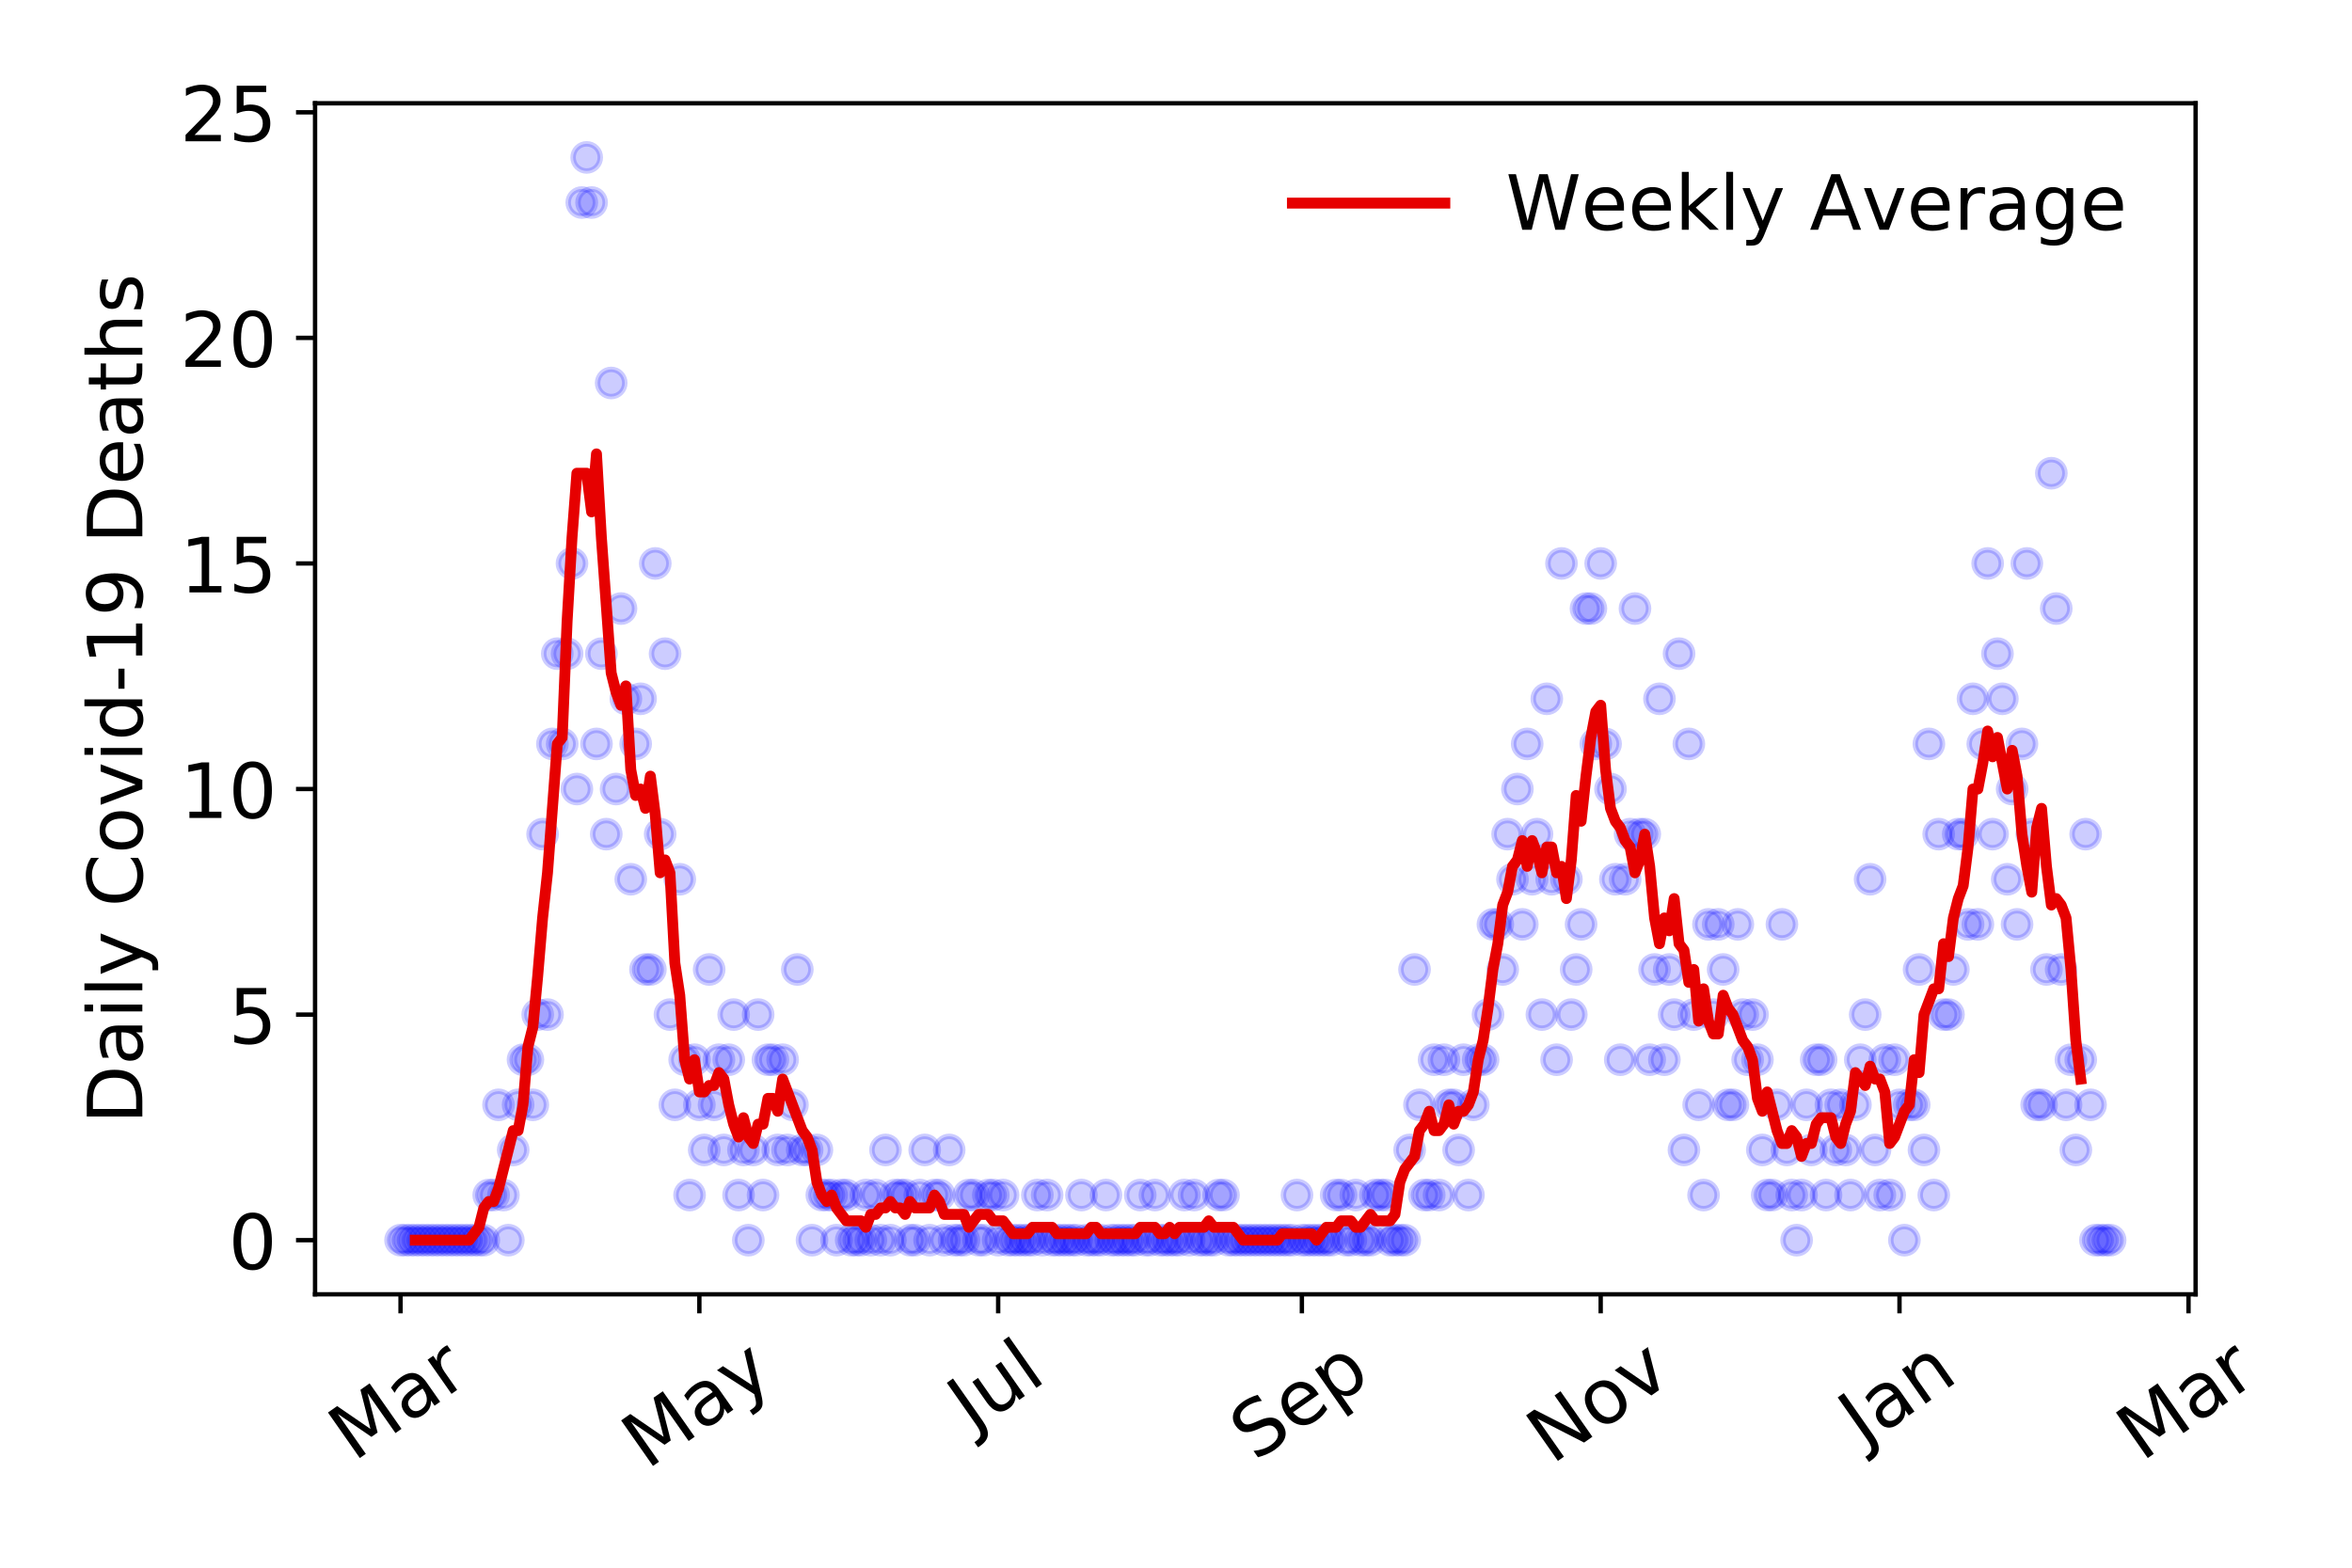 <?xml version="1.0" encoding="utf-8" standalone="no"?>
<!DOCTYPE svg PUBLIC "-//W3C//DTD SVG 1.1//EN"
  "http://www.w3.org/Graphics/SVG/1.1/DTD/svg11.dtd">
<!-- Created with matplotlib (https://matplotlib.org/) -->
<svg height="288pt" version="1.1" viewBox="0 0 432 288" width="432pt" xmlns="http://www.w3.org/2000/svg" xmlns:xlink="http://www.w3.org/1999/xlink">
 <defs>
  <style type="text/css">
*{stroke-linecap:butt;stroke-linejoin:round;}
  </style>
 </defs>
 <g id="figure_1">
  <g id="patch_1">
   <path d="M 0 288 
L 432 288 
L 432 0 
L 0 0 
z
" style="fill:#ffffff;"/>
  </g>
  <g id="axes_1">
   <g id="patch_2">
    <path d="M 57.87 237.778 
L 403.276 237.778 
L 403.276 18.973 
L 57.87 18.973 
z
" style="fill:#ffffff;"/>
   </g>
   <g id="matplotlib.axis_1">
    <g id="xtick_1">
     <g id="line2d_1">
      <defs>
       <path d="M 0 0 
L 0 3.5 
" id="m59f08679e0" style="stroke:#000000;stroke-width:0.8;"/>
      </defs>
      <g>
       <use style="stroke:#000000;stroke-width:0.8;" x="73.57" xlink:href="#m59f08679e0" y="237.778"/>
      </g>
     </g>
     <g id="text_1">
      <!-- Mar -->
      <defs>
       <path d="M 9.812 72.906 
L 24.516 72.906 
L 43.109 23.297 
L 61.812 72.906 
L 76.516 72.906 
L 76.516 0 
L 66.891 0 
L 66.891 64.016 
L 48.094 14.016 
L 38.188 14.016 
L 19.391 64.016 
L 19.391 0 
L 9.812 0 
z
" id="DejaVuSans-77"/>
       <path d="M 34.281 27.484 
Q 23.391 27.484 19.188 25 
Q 14.984 22.516 14.984 16.5 
Q 14.984 11.719 18.141 8.906 
Q 21.297 6.109 26.703 6.109 
Q 34.188 6.109 38.703 11.406 
Q 43.219 16.703 43.219 25.484 
L 43.219 27.484 
z
M 52.203 31.203 
L 52.203 0 
L 43.219 0 
L 43.219 8.297 
Q 40.141 3.328 35.547 0.953 
Q 30.953 -1.422 24.312 -1.422 
Q 15.922 -1.422 10.953 3.297 
Q 6 8.016 6 15.922 
Q 6 25.141 12.172 29.828 
Q 18.359 34.516 30.609 34.516 
L 43.219 34.516 
L 43.219 35.406 
Q 43.219 41.609 39.141 45 
Q 35.062 48.391 27.688 48.391 
Q 23 48.391 18.547 47.266 
Q 14.109 46.141 10.016 43.891 
L 10.016 52.203 
Q 14.938 54.109 19.578 55.047 
Q 24.219 56 28.609 56 
Q 40.484 56 46.344 49.844 
Q 52.203 43.703 52.203 31.203 
z
" id="DejaVuSans-97"/>
       <path d="M 41.109 46.297 
Q 39.594 47.172 37.812 47.578 
Q 36.031 48 33.891 48 
Q 26.266 48 22.188 43.047 
Q 18.109 38.094 18.109 28.812 
L 18.109 0 
L 9.078 0 
L 9.078 54.688 
L 18.109 54.688 
L 18.109 46.188 
Q 20.953 51.172 25.484 53.578 
Q 30.031 56 36.531 56 
Q 37.453 56 38.578 55.875 
Q 39.703 55.766 41.062 55.516 
z
" id="DejaVuSans-114"/>
      </defs>
      <g transform="translate(64.967 268.643)rotate(-35)scale(0.14 -0.14)">
       <use xlink:href="#DejaVuSans-77"/>
       <use x="86.279" xlink:href="#DejaVuSans-97"/>
       <use x="147.559" xlink:href="#DejaVuSans-114"/>
      </g>
     </g>
    </g>
    <g id="xtick_2">
     <g id="line2d_2">
      <g>
       <use style="stroke:#000000;stroke-width:0.8;" x="128.454" xlink:href="#m59f08679e0" y="237.778"/>
      </g>
     </g>
     <g id="text_2">
      <!-- May -->
      <defs>
       <path d="M 32.172 -5.078 
Q 28.375 -14.844 24.75 -17.812 
Q 21.141 -20.797 15.094 -20.797 
L 7.906 -20.797 
L 7.906 -13.281 
L 13.188 -13.281 
Q 16.891 -13.281 18.938 -11.516 
Q 21 -9.766 23.484 -3.219 
L 25.094 0.875 
L 2.984 54.688 
L 12.5 54.688 
L 29.594 11.922 
L 46.688 54.688 
L 56.203 54.688 
z
" id="DejaVuSans-121"/>
      </defs>
      <g transform="translate(118.814 270.094)rotate(-35)scale(0.14 -0.14)">
       <use xlink:href="#DejaVuSans-77"/>
       <use x="86.279" xlink:href="#DejaVuSans-97"/>
       <use x="147.559" xlink:href="#DejaVuSans-121"/>
      </g>
     </g>
    </g>
    <g id="xtick_3">
     <g id="line2d_3">
      <g>
       <use style="stroke:#000000;stroke-width:0.8;" x="183.337" xlink:href="#m59f08679e0" y="237.778"/>
      </g>
     </g>
     <g id="text_3">
      <!-- Jul -->
      <defs>
       <path d="M 9.812 72.906 
L 19.672 72.906 
L 19.672 5.078 
Q 19.672 -8.109 14.672 -14.062 
Q 9.672 -20.016 -1.422 -20.016 
L -5.172 -20.016 
L -5.172 -11.719 
L -2.094 -11.719 
Q 4.438 -11.719 7.125 -8.047 
Q 9.812 -4.391 9.812 5.078 
z
" id="DejaVuSans-74"/>
       <path d="M 8.5 21.578 
L 8.5 54.688 
L 17.484 54.688 
L 17.484 21.922 
Q 17.484 14.156 20.5 10.266 
Q 23.531 6.391 29.594 6.391 
Q 36.859 6.391 41.078 11.031 
Q 45.312 15.672 45.312 23.688 
L 45.312 54.688 
L 54.297 54.688 
L 54.297 0 
L 45.312 0 
L 45.312 8.406 
Q 42.047 3.422 37.719 1 
Q 33.406 -1.422 27.688 -1.422 
Q 18.266 -1.422 13.375 4.438 
Q 8.5 10.297 8.5 21.578 
z
M 31.109 56 
z
" id="DejaVuSans-117"/>
       <path d="M 9.422 75.984 
L 18.406 75.984 
L 18.406 0 
L 9.422 0 
z
" id="DejaVuSans-108"/>
      </defs>
      <g transform="translate(178.634 263.181)rotate(-35)scale(0.14 -0.14)">
       <use xlink:href="#DejaVuSans-74"/>
       <use x="29.492" xlink:href="#DejaVuSans-117"/>
       <use x="92.871" xlink:href="#DejaVuSans-108"/>
      </g>
     </g>
    </g>
    <g id="xtick_4">
     <g id="line2d_4">
      <g>
       <use style="stroke:#000000;stroke-width:0.8;" x="239.12" xlink:href="#m59f08679e0" y="237.778"/>
      </g>
     </g>
     <g id="text_4">
      <!-- Sep -->
      <defs>
       <path d="M 53.516 70.516 
L 53.516 60.891 
Q 47.906 63.578 42.922 64.891 
Q 37.938 66.219 33.297 66.219 
Q 25.25 66.219 20.875 63.094 
Q 16.5 59.969 16.5 54.203 
Q 16.5 49.359 19.406 46.891 
Q 22.312 44.438 30.422 42.922 
L 36.375 41.703 
Q 47.406 39.594 52.656 34.297 
Q 57.906 29 57.906 20.125 
Q 57.906 9.516 50.797 4.047 
Q 43.703 -1.422 29.984 -1.422 
Q 24.812 -1.422 18.969 -0.25 
Q 13.141 0.922 6.891 3.219 
L 6.891 13.375 
Q 12.891 10.016 18.656 8.297 
Q 24.422 6.594 29.984 6.594 
Q 38.422 6.594 43.016 9.906 
Q 47.609 13.234 47.609 19.391 
Q 47.609 24.75 44.312 27.781 
Q 41.016 30.812 33.5 32.328 
L 27.484 33.5 
Q 16.453 35.688 11.516 40.375 
Q 6.594 45.062 6.594 53.422 
Q 6.594 63.094 13.406 68.656 
Q 20.219 74.219 32.172 74.219 
Q 37.312 74.219 42.625 73.281 
Q 47.953 72.359 53.516 70.516 
z
" id="DejaVuSans-83"/>
       <path d="M 56.203 29.594 
L 56.203 25.203 
L 14.891 25.203 
Q 15.484 15.922 20.484 11.062 
Q 25.484 6.203 34.422 6.203 
Q 39.594 6.203 44.453 7.469 
Q 49.312 8.734 54.109 11.281 
L 54.109 2.781 
Q 49.266 0.734 44.188 -0.344 
Q 39.109 -1.422 33.891 -1.422 
Q 20.797 -1.422 13.156 6.188 
Q 5.516 13.812 5.516 26.812 
Q 5.516 40.234 12.766 48.109 
Q 20.016 56 32.328 56 
Q 43.359 56 49.781 48.891 
Q 56.203 41.797 56.203 29.594 
z
M 47.219 32.234 
Q 47.125 39.594 43.094 43.984 
Q 39.062 48.391 32.422 48.391 
Q 24.906 48.391 20.391 44.141 
Q 15.875 39.891 15.188 32.172 
z
" id="DejaVuSans-101"/>
       <path d="M 18.109 8.203 
L 18.109 -20.797 
L 9.078 -20.797 
L 9.078 54.688 
L 18.109 54.688 
L 18.109 46.391 
Q 20.953 51.266 25.266 53.625 
Q 29.594 56 35.594 56 
Q 45.562 56 51.781 48.094 
Q 58.016 40.188 58.016 27.297 
Q 58.016 14.406 51.781 6.484 
Q 45.562 -1.422 35.594 -1.422 
Q 29.594 -1.422 25.266 0.953 
Q 20.953 3.328 18.109 8.203 
z
M 48.688 27.297 
Q 48.688 37.203 44.609 42.844 
Q 40.531 48.484 33.406 48.484 
Q 26.266 48.484 22.188 42.844 
Q 18.109 37.203 18.109 27.297 
Q 18.109 17.391 22.188 11.75 
Q 26.266 6.109 33.406 6.109 
Q 40.531 6.109 44.609 11.75 
Q 48.688 17.391 48.688 27.297 
z
" id="DejaVuSans-112"/>
      </defs>
      <g transform="translate(230.527 268.629)rotate(-35)scale(0.14 -0.14)">
       <use xlink:href="#DejaVuSans-83"/>
       <use x="63.477" xlink:href="#DejaVuSans-101"/>
       <use x="125" xlink:href="#DejaVuSans-112"/>
      </g>
     </g>
    </g>
    <g id="xtick_5">
     <g id="line2d_5">
      <g>
       <use style="stroke:#000000;stroke-width:0.8;" x="294.004" xlink:href="#m59f08679e0" y="237.778"/>
      </g>
     </g>
     <g id="text_5">
      <!-- Nov -->
      <defs>
       <path d="M 9.812 72.906 
L 23.094 72.906 
L 55.422 11.922 
L 55.422 72.906 
L 64.984 72.906 
L 64.984 0 
L 51.703 0 
L 19.391 60.984 
L 19.391 0 
L 9.812 0 
z
" id="DejaVuSans-78"/>
       <path d="M 30.609 48.391 
Q 23.391 48.391 19.188 42.75 
Q 14.984 37.109 14.984 27.297 
Q 14.984 17.484 19.156 11.844 
Q 23.344 6.203 30.609 6.203 
Q 37.797 6.203 41.984 11.859 
Q 46.188 17.531 46.188 27.297 
Q 46.188 37.016 41.984 42.703 
Q 37.797 48.391 30.609 48.391 
z
M 30.609 56 
Q 42.328 56 49.016 48.375 
Q 55.719 40.766 55.719 27.297 
Q 55.719 13.875 49.016 6.219 
Q 42.328 -1.422 30.609 -1.422 
Q 18.844 -1.422 12.172 6.219 
Q 5.516 13.875 5.516 27.297 
Q 5.516 40.766 12.172 48.375 
Q 18.844 56 30.609 56 
z
" id="DejaVuSans-111"/>
       <path d="M 2.984 54.688 
L 12.5 54.688 
L 29.594 8.797 
L 46.688 54.688 
L 56.203 54.688 
L 35.688 0 
L 23.484 0 
z
" id="DejaVuSans-118"/>
      </defs>
      <g transform="translate(285.027 269.166)rotate(-35)scale(0.14 -0.14)">
       <use xlink:href="#DejaVuSans-78"/>
       <use x="74.805" xlink:href="#DejaVuSans-111"/>
       <use x="135.986" xlink:href="#DejaVuSans-118"/>
      </g>
     </g>
    </g>
    <g id="xtick_6">
     <g id="line2d_6">
      <g>
       <use style="stroke:#000000;stroke-width:0.8;" x="348.887" xlink:href="#m59f08679e0" y="237.778"/>
      </g>
     </g>
     <g id="text_6">
      <!-- Jan -->
      <defs>
       <path d="M 54.891 33.016 
L 54.891 0 
L 45.906 0 
L 45.906 32.719 
Q 45.906 40.484 42.875 44.328 
Q 39.844 48.188 33.797 48.188 
Q 26.516 48.188 22.312 43.547 
Q 18.109 38.922 18.109 30.906 
L 18.109 0 
L 9.078 0 
L 9.078 54.688 
L 18.109 54.688 
L 18.109 46.188 
Q 21.344 51.125 25.703 53.562 
Q 30.078 56 35.797 56 
Q 45.219 56 50.047 50.172 
Q 54.891 44.344 54.891 33.016 
z
" id="DejaVuSans-110"/>
      </defs>
      <g transform="translate(342.264 265.871)rotate(-35)scale(0.14 -0.14)">
       <use xlink:href="#DejaVuSans-74"/>
       <use x="29.492" xlink:href="#DejaVuSans-97"/>
       <use x="90.771" xlink:href="#DejaVuSans-110"/>
      </g>
     </g>
    </g>
    <g id="xtick_7">
     <g id="line2d_7">
      <g>
       <use style="stroke:#000000;stroke-width:0.8;" x="401.971" xlink:href="#m59f08679e0" y="237.778"/>
      </g>
     </g>
     <g id="text_7">
      <!-- Mar -->
      <g transform="translate(393.368 268.643)rotate(-35)scale(0.14 -0.14)">
       <use xlink:href="#DejaVuSans-77"/>
       <use x="86.279" xlink:href="#DejaVuSans-97"/>
       <use x="147.559" xlink:href="#DejaVuSans-114"/>
      </g>
     </g>
    </g>
   </g>
   <g id="matplotlib.axis_2">
    <g id="ytick_1">
     <g id="line2d_8">
      <defs>
       <path d="M 0 0 
L -3.5 0 
" id="m6e12c87e6e" style="stroke:#000000;stroke-width:0.8;"/>
      </defs>
      <g>
       <use style="stroke:#000000;stroke-width:0.8;" x="57.87" xlink:href="#m6e12c87e6e" y="227.832"/>
      </g>
     </g>
     <g id="text_8">
      <!-- 0 -->
      <defs>
       <path d="M 31.781 66.406 
Q 24.172 66.406 20.328 58.906 
Q 16.5 51.422 16.5 36.375 
Q 16.5 21.391 20.328 13.891 
Q 24.172 6.391 31.781 6.391 
Q 39.453 6.391 43.281 13.891 
Q 47.125 21.391 47.125 36.375 
Q 47.125 51.422 43.281 58.906 
Q 39.453 66.406 31.781 66.406 
z
M 31.781 74.219 
Q 44.047 74.219 50.516 64.516 
Q 56.984 54.828 56.984 36.375 
Q 56.984 17.969 50.516 8.266 
Q 44.047 -1.422 31.781 -1.422 
Q 19.531 -1.422 13.062 8.266 
Q 6.594 17.969 6.594 36.375 
Q 6.594 54.828 13.062 64.516 
Q 19.531 74.219 31.781 74.219 
z
" id="DejaVuSans-48"/>
      </defs>
      <g transform="translate(41.962 233.151)scale(0.14 -0.14)">
       <use xlink:href="#DejaVuSans-48"/>
      </g>
     </g>
    </g>
    <g id="ytick_2">
     <g id="line2d_9">
      <g>
       <use style="stroke:#000000;stroke-width:0.8;" x="57.87" xlink:href="#m6e12c87e6e" y="186.392"/>
      </g>
     </g>
     <g id="text_9">
      <!-- 5 -->
      <defs>
       <path d="M 10.797 72.906 
L 49.516 72.906 
L 49.516 64.594 
L 19.828 64.594 
L 19.828 46.734 
Q 21.969 47.469 24.109 47.828 
Q 26.266 48.188 28.422 48.188 
Q 40.625 48.188 47.75 41.5 
Q 54.891 34.812 54.891 23.391 
Q 54.891 11.625 47.562 5.094 
Q 40.234 -1.422 26.906 -1.422 
Q 22.312 -1.422 17.547 -0.641 
Q 12.797 0.141 7.719 1.703 
L 7.719 11.625 
Q 12.109 9.234 16.797 8.062 
Q 21.484 6.891 26.703 6.891 
Q 35.156 6.891 40.078 11.328 
Q 45.016 15.766 45.016 23.391 
Q 45.016 31 40.078 35.438 
Q 35.156 39.891 26.703 39.891 
Q 22.75 39.891 18.812 39.016 
Q 14.891 38.141 10.797 36.281 
z
" id="DejaVuSans-53"/>
      </defs>
      <g transform="translate(41.962 191.711)scale(0.14 -0.14)">
       <use xlink:href="#DejaVuSans-53"/>
      </g>
     </g>
    </g>
    <g id="ytick_3">
     <g id="line2d_10">
      <g>
       <use style="stroke:#000000;stroke-width:0.8;" x="57.87" xlink:href="#m6e12c87e6e" y="144.952"/>
      </g>
     </g>
     <g id="text_10">
      <!-- 10 -->
      <defs>
       <path d="M 12.406 8.297 
L 28.516 8.297 
L 28.516 63.922 
L 10.984 60.406 
L 10.984 69.391 
L 28.422 72.906 
L 38.281 72.906 
L 38.281 8.297 
L 54.391 8.297 
L 54.391 0 
L 12.406 0 
z
" id="DejaVuSans-49"/>
      </defs>
      <g transform="translate(33.055 150.271)scale(0.14 -0.14)">
       <use xlink:href="#DejaVuSans-49"/>
       <use x="63.623" xlink:href="#DejaVuSans-48"/>
      </g>
     </g>
    </g>
    <g id="ytick_4">
     <g id="line2d_11">
      <g>
       <use style="stroke:#000000;stroke-width:0.8;" x="57.87" xlink:href="#m6e12c87e6e" y="103.511"/>
      </g>
     </g>
     <g id="text_11">
      <!-- 15 -->
      <g transform="translate(33.055 108.83)scale(0.14 -0.14)">
       <use xlink:href="#DejaVuSans-49"/>
       <use x="63.623" xlink:href="#DejaVuSans-53"/>
      </g>
     </g>
    </g>
    <g id="ytick_5">
     <g id="line2d_12">
      <g>
       <use style="stroke:#000000;stroke-width:0.8;" x="57.87" xlink:href="#m6e12c87e6e" y="62.071"/>
      </g>
     </g>
     <g id="text_12">
      <!-- 20 -->
      <defs>
       <path d="M 19.188 8.297 
L 53.609 8.297 
L 53.609 0 
L 7.328 0 
L 7.328 8.297 
Q 12.938 14.109 22.625 23.891 
Q 32.328 33.688 34.812 36.531 
Q 39.547 41.844 41.422 45.531 
Q 43.312 49.219 43.312 52.781 
Q 43.312 58.594 39.234 62.25 
Q 35.156 65.922 28.609 65.922 
Q 23.969 65.922 18.812 64.312 
Q 13.672 62.703 7.812 59.422 
L 7.812 69.391 
Q 13.766 71.781 18.938 73 
Q 24.125 74.219 28.422 74.219 
Q 39.75 74.219 46.484 68.547 
Q 53.219 62.891 53.219 53.422 
Q 53.219 48.922 51.531 44.891 
Q 49.859 40.875 45.406 35.406 
Q 44.188 33.984 37.641 27.219 
Q 31.109 20.453 19.188 8.297 
z
" id="DejaVuSans-50"/>
      </defs>
      <g transform="translate(33.055 67.39)scale(0.14 -0.14)">
       <use xlink:href="#DejaVuSans-50"/>
       <use x="63.623" xlink:href="#DejaVuSans-48"/>
      </g>
     </g>
    </g>
    <g id="ytick_6">
     <g id="line2d_13">
      <g>
       <use style="stroke:#000000;stroke-width:0.8;" x="57.87" xlink:href="#m6e12c87e6e" y="20.63"/>
      </g>
     </g>
     <g id="text_13">
      <!-- 25 -->
      <g transform="translate(33.055 25.949)scale(0.14 -0.14)">
       <use xlink:href="#DejaVuSans-50"/>
       <use x="63.623" xlink:href="#DejaVuSans-53"/>
      </g>
     </g>
    </g>
    <g id="text_14">
     <!-- Daily Covid-19 Deaths -->
     <defs>
      <path d="M 19.672 64.797 
L 19.672 8.109 
L 31.594 8.109 
Q 46.688 8.109 53.688 14.938 
Q 60.688 21.781 60.688 36.531 
Q 60.688 51.172 53.688 57.984 
Q 46.688 64.797 31.594 64.797 
z
M 9.812 72.906 
L 30.078 72.906 
Q 51.266 72.906 61.172 64.094 
Q 71.094 55.281 71.094 36.531 
Q 71.094 17.672 61.125 8.828 
Q 51.172 0 30.078 0 
L 9.812 0 
z
" id="DejaVuSans-68"/>
      <path d="M 9.422 54.688 
L 18.406 54.688 
L 18.406 0 
L 9.422 0 
z
M 9.422 75.984 
L 18.406 75.984 
L 18.406 64.594 
L 9.422 64.594 
z
" id="DejaVuSans-105"/>
      <path id="DejaVuSans-32"/>
      <path d="M 64.406 67.281 
L 64.406 56.891 
Q 59.422 61.531 53.781 63.812 
Q 48.141 66.109 41.797 66.109 
Q 29.297 66.109 22.656 58.469 
Q 16.016 50.828 16.016 36.375 
Q 16.016 21.969 22.656 14.328 
Q 29.297 6.688 41.797 6.688 
Q 48.141 6.688 53.781 8.984 
Q 59.422 11.281 64.406 15.922 
L 64.406 5.609 
Q 59.234 2.094 53.438 0.328 
Q 47.656 -1.422 41.219 -1.422 
Q 24.656 -1.422 15.125 8.703 
Q 5.609 18.844 5.609 36.375 
Q 5.609 53.953 15.125 64.078 
Q 24.656 74.219 41.219 74.219 
Q 47.75 74.219 53.531 72.484 
Q 59.328 70.75 64.406 67.281 
z
" id="DejaVuSans-67"/>
      <path d="M 45.406 46.391 
L 45.406 75.984 
L 54.391 75.984 
L 54.391 0 
L 45.406 0 
L 45.406 8.203 
Q 42.578 3.328 38.25 0.953 
Q 33.938 -1.422 27.875 -1.422 
Q 17.969 -1.422 11.734 6.484 
Q 5.516 14.406 5.516 27.297 
Q 5.516 40.188 11.734 48.094 
Q 17.969 56 27.875 56 
Q 33.938 56 38.25 53.625 
Q 42.578 51.266 45.406 46.391 
z
M 14.797 27.297 
Q 14.797 17.391 18.875 11.75 
Q 22.953 6.109 30.078 6.109 
Q 37.203 6.109 41.297 11.75 
Q 45.406 17.391 45.406 27.297 
Q 45.406 37.203 41.297 42.844 
Q 37.203 48.484 30.078 48.484 
Q 22.953 48.484 18.875 42.844 
Q 14.797 37.203 14.797 27.297 
z
" id="DejaVuSans-100"/>
      <path d="M 4.891 31.391 
L 31.203 31.391 
L 31.203 23.391 
L 4.891 23.391 
z
" id="DejaVuSans-45"/>
      <path d="M 10.984 1.516 
L 10.984 10.5 
Q 14.703 8.734 18.5 7.812 
Q 22.312 6.891 25.984 6.891 
Q 35.75 6.891 40.891 13.453 
Q 46.047 20.016 46.781 33.406 
Q 43.953 29.203 39.594 26.953 
Q 35.25 24.703 29.984 24.703 
Q 19.047 24.703 12.672 31.312 
Q 6.297 37.938 6.297 49.422 
Q 6.297 60.641 12.938 67.422 
Q 19.578 74.219 30.609 74.219 
Q 43.266 74.219 49.922 64.516 
Q 56.594 54.828 56.594 36.375 
Q 56.594 19.141 48.406 8.859 
Q 40.234 -1.422 26.422 -1.422 
Q 22.703 -1.422 18.891 -0.688 
Q 15.094 0.047 10.984 1.516 
z
M 30.609 32.422 
Q 37.25 32.422 41.125 36.953 
Q 45.016 41.5 45.016 49.422 
Q 45.016 57.281 41.125 61.844 
Q 37.25 66.406 30.609 66.406 
Q 23.969 66.406 20.094 61.844 
Q 16.219 57.281 16.219 49.422 
Q 16.219 41.5 20.094 36.953 
Q 23.969 32.422 30.609 32.422 
z
" id="DejaVuSans-57"/>
      <path d="M 18.312 70.219 
L 18.312 54.688 
L 36.812 54.688 
L 36.812 47.703 
L 18.312 47.703 
L 18.312 18.016 
Q 18.312 11.328 20.141 9.422 
Q 21.969 7.516 27.594 7.516 
L 36.812 7.516 
L 36.812 0 
L 27.594 0 
Q 17.188 0 13.234 3.875 
Q 9.281 7.766 9.281 18.016 
L 9.281 47.703 
L 2.688 47.703 
L 2.688 54.688 
L 9.281 54.688 
L 9.281 70.219 
z
" id="DejaVuSans-116"/>
      <path d="M 54.891 33.016 
L 54.891 0 
L 45.906 0 
L 45.906 32.719 
Q 45.906 40.484 42.875 44.328 
Q 39.844 48.188 33.797 48.188 
Q 26.516 48.188 22.312 43.547 
Q 18.109 38.922 18.109 30.906 
L 18.109 0 
L 9.078 0 
L 9.078 75.984 
L 18.109 75.984 
L 18.109 46.188 
Q 21.344 51.125 25.703 53.562 
Q 30.078 56 35.797 56 
Q 45.219 56 50.047 50.172 
Q 54.891 44.344 54.891 33.016 
z
" id="DejaVuSans-104"/>
      <path d="M 44.281 53.078 
L 44.281 44.578 
Q 40.484 46.531 36.375 47.5 
Q 32.281 48.484 27.875 48.484 
Q 21.188 48.484 17.844 46.438 
Q 14.5 44.391 14.5 40.281 
Q 14.5 37.156 16.891 35.375 
Q 19.281 33.594 26.516 31.984 
L 29.594 31.297 
Q 39.156 29.25 43.188 25.516 
Q 47.219 21.781 47.219 15.094 
Q 47.219 7.469 41.188 3.016 
Q 35.156 -1.422 24.609 -1.422 
Q 20.219 -1.422 15.453 -0.562 
Q 10.688 0.297 5.422 2 
L 5.422 11.281 
Q 10.406 8.688 15.234 7.391 
Q 20.062 6.109 24.812 6.109 
Q 31.156 6.109 34.562 8.281 
Q 37.984 10.453 37.984 14.406 
Q 37.984 18.062 35.516 20.016 
Q 33.062 21.969 24.703 23.781 
L 21.578 24.516 
Q 13.234 26.266 9.516 29.906 
Q 5.812 33.547 5.812 39.891 
Q 5.812 47.609 11.281 51.797 
Q 16.75 56 26.812 56 
Q 31.781 56 36.172 55.266 
Q 40.578 54.547 44.281 53.078 
z
" id="DejaVuSans-115"/>
     </defs>
     <g transform="translate(26.143 206.487)rotate(-90)scale(0.14 -0.14)">
      <use xlink:href="#DejaVuSans-68"/>
      <use x="77.002" xlink:href="#DejaVuSans-97"/>
      <use x="138.281" xlink:href="#DejaVuSans-105"/>
      <use x="166.064" xlink:href="#DejaVuSans-108"/>
      <use x="193.848" xlink:href="#DejaVuSans-121"/>
      <use x="253.027" xlink:href="#DejaVuSans-32"/>
      <use x="284.814" xlink:href="#DejaVuSans-67"/>
      <use x="354.639" xlink:href="#DejaVuSans-111"/>
      <use x="415.82" xlink:href="#DejaVuSans-118"/>
      <use x="475" xlink:href="#DejaVuSans-105"/>
      <use x="502.783" xlink:href="#DejaVuSans-100"/>
      <use x="566.26" xlink:href="#DejaVuSans-45"/>
      <use x="602.344" xlink:href="#DejaVuSans-49"/>
      <use x="665.967" xlink:href="#DejaVuSans-57"/>
      <use x="729.59" xlink:href="#DejaVuSans-32"/>
      <use x="761.377" xlink:href="#DejaVuSans-68"/>
      <use x="838.379" xlink:href="#DejaVuSans-101"/>
      <use x="899.902" xlink:href="#DejaVuSans-97"/>
      <use x="961.182" xlink:href="#DejaVuSans-116"/>
      <use x="1000.391" xlink:href="#DejaVuSans-104"/>
      <use x="1063.77" xlink:href="#DejaVuSans-115"/>
     </g>
    </g>
   </g>
   <g id="line2d_14">
    <defs>
     <path d="M 0 2.5 
C 0.663 2.5 1.299 2.237 1.768 1.768 
C 2.237 1.299 2.5 0.663 2.5 0 
C 2.5 -0.663 2.237 -1.299 1.768 -1.768 
C 1.299 -2.237 0.663 -2.5 0 -2.5 
C -0.663 -2.5 -1.299 -2.237 -1.768 -1.768 
C -2.237 -1.299 -2.5 -0.663 -2.5 0 
C -2.5 0.663 -2.237 1.299 -1.768 1.768 
C -1.299 2.237 -0.663 2.5 0 2.5 
z
" id="me5cf537a83" style="stroke:#0000ff;stroke-opacity:0.2;"/>
    </defs>
    <g clip-path="url(#pd3b47bd0ee)">
     <use style="fill:#0000ff;fill-opacity:0.2;stroke:#0000ff;stroke-opacity:0.2;" x="73.57" xlink:href="#me5cf537a83" y="227.832"/>
     <use style="fill:#0000ff;fill-opacity:0.2;stroke:#0000ff;stroke-opacity:0.2;" x="74.47" xlink:href="#me5cf537a83" y="227.832"/>
     <use style="fill:#0000ff;fill-opacity:0.2;stroke:#0000ff;stroke-opacity:0.2;" x="75.37" xlink:href="#me5cf537a83" y="227.832"/>
     <use style="fill:#0000ff;fill-opacity:0.2;stroke:#0000ff;stroke-opacity:0.2;" x="76.269" xlink:href="#me5cf537a83" y="227.832"/>
     <use style="fill:#0000ff;fill-opacity:0.2;stroke:#0000ff;stroke-opacity:0.2;" x="77.169" xlink:href="#me5cf537a83" y="227.832"/>
     <use style="fill:#0000ff;fill-opacity:0.2;stroke:#0000ff;stroke-opacity:0.2;" x="78.069" xlink:href="#me5cf537a83" y="227.832"/>
     <use style="fill:#0000ff;fill-opacity:0.2;stroke:#0000ff;stroke-opacity:0.2;" x="78.969" xlink:href="#me5cf537a83" y="227.832"/>
     <use style="fill:#0000ff;fill-opacity:0.2;stroke:#0000ff;stroke-opacity:0.2;" x="79.868" xlink:href="#me5cf537a83" y="227.832"/>
     <use style="fill:#0000ff;fill-opacity:0.2;stroke:#0000ff;stroke-opacity:0.2;" x="80.768" xlink:href="#me5cf537a83" y="227.832"/>
     <use style="fill:#0000ff;fill-opacity:0.2;stroke:#0000ff;stroke-opacity:0.2;" x="81.668" xlink:href="#me5cf537a83" y="227.832"/>
     <use style="fill:#0000ff;fill-opacity:0.2;stroke:#0000ff;stroke-opacity:0.2;" x="82.568" xlink:href="#me5cf537a83" y="227.832"/>
     <use style="fill:#0000ff;fill-opacity:0.2;stroke:#0000ff;stroke-opacity:0.2;" x="83.467" xlink:href="#me5cf537a83" y="227.832"/>
     <use style="fill:#0000ff;fill-opacity:0.2;stroke:#0000ff;stroke-opacity:0.2;" x="84.367" xlink:href="#me5cf537a83" y="227.832"/>
     <use style="fill:#0000ff;fill-opacity:0.2;stroke:#0000ff;stroke-opacity:0.2;" x="85.267" xlink:href="#me5cf537a83" y="227.832"/>
     <use style="fill:#0000ff;fill-opacity:0.2;stroke:#0000ff;stroke-opacity:0.2;" x="86.166" xlink:href="#me5cf537a83" y="227.832"/>
     <use style="fill:#0000ff;fill-opacity:0.2;stroke:#0000ff;stroke-opacity:0.2;" x="87.066" xlink:href="#me5cf537a83" y="227.832"/>
     <use style="fill:#0000ff;fill-opacity:0.2;stroke:#0000ff;stroke-opacity:0.2;" x="87.966" xlink:href="#me5cf537a83" y="227.832"/>
     <use style="fill:#0000ff;fill-opacity:0.2;stroke:#0000ff;stroke-opacity:0.2;" x="88.866" xlink:href="#me5cf537a83" y="227.832"/>
     <use style="fill:#0000ff;fill-opacity:0.2;stroke:#0000ff;stroke-opacity:0.2;" x="89.765" xlink:href="#me5cf537a83" y="219.544"/>
     <use style="fill:#0000ff;fill-opacity:0.2;stroke:#0000ff;stroke-opacity:0.2;" x="90.665" xlink:href="#me5cf537a83" y="219.544"/>
     <use style="fill:#0000ff;fill-opacity:0.2;stroke:#0000ff;stroke-opacity:0.2;" x="91.565" xlink:href="#me5cf537a83" y="202.968"/>
     <use style="fill:#0000ff;fill-opacity:0.2;stroke:#0000ff;stroke-opacity:0.2;" x="92.465" xlink:href="#me5cf537a83" y="219.544"/>
     <use style="fill:#0000ff;fill-opacity:0.2;stroke:#0000ff;stroke-opacity:0.2;" x="93.364" xlink:href="#me5cf537a83" y="227.832"/>
     <use style="fill:#0000ff;fill-opacity:0.2;stroke:#0000ff;stroke-opacity:0.2;" x="94.264" xlink:href="#me5cf537a83" y="211.256"/>
     <use style="fill:#0000ff;fill-opacity:0.2;stroke:#0000ff;stroke-opacity:0.2;" x="95.164" xlink:href="#me5cf537a83" y="202.968"/>
     <use style="fill:#0000ff;fill-opacity:0.2;stroke:#0000ff;stroke-opacity:0.2;" x="96.063" xlink:href="#me5cf537a83" y="194.68"/>
     <use style="fill:#0000ff;fill-opacity:0.2;stroke:#0000ff;stroke-opacity:0.2;" x="96.963" xlink:href="#me5cf537a83" y="194.68"/>
     <use style="fill:#0000ff;fill-opacity:0.2;stroke:#0000ff;stroke-opacity:0.2;" x="97.863" xlink:href="#me5cf537a83" y="202.968"/>
     <use style="fill:#0000ff;fill-opacity:0.2;stroke:#0000ff;stroke-opacity:0.2;" x="98.763" xlink:href="#me5cf537a83" y="186.392"/>
     <use style="fill:#0000ff;fill-opacity:0.2;stroke:#0000ff;stroke-opacity:0.2;" x="99.662" xlink:href="#me5cf537a83" y="153.24"/>
     <use style="fill:#0000ff;fill-opacity:0.2;stroke:#0000ff;stroke-opacity:0.2;" x="100.562" xlink:href="#me5cf537a83" y="186.392"/>
     <use style="fill:#0000ff;fill-opacity:0.2;stroke:#0000ff;stroke-opacity:0.2;" x="101.462" xlink:href="#me5cf537a83" y="136.664"/>
     <use style="fill:#0000ff;fill-opacity:0.2;stroke:#0000ff;stroke-opacity:0.2;" x="102.362" xlink:href="#me5cf537a83" y="120.087"/>
     <use style="fill:#0000ff;fill-opacity:0.2;stroke:#0000ff;stroke-opacity:0.2;" x="103.261" xlink:href="#me5cf537a83" y="136.664"/>
     <use style="fill:#0000ff;fill-opacity:0.2;stroke:#0000ff;stroke-opacity:0.2;" x="104.161" xlink:href="#me5cf537a83" y="120.087"/>
     <use style="fill:#0000ff;fill-opacity:0.2;stroke:#0000ff;stroke-opacity:0.2;" x="105.061" xlink:href="#me5cf537a83" y="103.511"/>
     <use style="fill:#0000ff;fill-opacity:0.2;stroke:#0000ff;stroke-opacity:0.2;" x="105.96" xlink:href="#me5cf537a83" y="144.952"/>
     <use style="fill:#0000ff;fill-opacity:0.2;stroke:#0000ff;stroke-opacity:0.2;" x="106.86" xlink:href="#me5cf537a83" y="37.207"/>
     <use style="fill:#0000ff;fill-opacity:0.2;stroke:#0000ff;stroke-opacity:0.2;" x="107.76" xlink:href="#me5cf537a83" y="28.918"/>
     <use style="fill:#0000ff;fill-opacity:0.2;stroke:#0000ff;stroke-opacity:0.2;" x="108.66" xlink:href="#me5cf537a83" y="37.207"/>
     <use style="fill:#0000ff;fill-opacity:0.2;stroke:#0000ff;stroke-opacity:0.2;" x="109.559" xlink:href="#me5cf537a83" y="136.664"/>
     <use style="fill:#0000ff;fill-opacity:0.2;stroke:#0000ff;stroke-opacity:0.2;" x="110.459" xlink:href="#me5cf537a83" y="120.087"/>
     <use style="fill:#0000ff;fill-opacity:0.2;stroke:#0000ff;stroke-opacity:0.2;" x="111.359" xlink:href="#me5cf537a83" y="153.24"/>
     <use style="fill:#0000ff;fill-opacity:0.2;stroke:#0000ff;stroke-opacity:0.2;" x="112.259" xlink:href="#me5cf537a83" y="70.359"/>
     <use style="fill:#0000ff;fill-opacity:0.2;stroke:#0000ff;stroke-opacity:0.2;" x="113.158" xlink:href="#me5cf537a83" y="144.952"/>
     <use style="fill:#0000ff;fill-opacity:0.2;stroke:#0000ff;stroke-opacity:0.2;" x="114.058" xlink:href="#me5cf537a83" y="111.799"/>
     <use style="fill:#0000ff;fill-opacity:0.2;stroke:#0000ff;stroke-opacity:0.2;" x="114.958" xlink:href="#me5cf537a83" y="128.375"/>
     <use style="fill:#0000ff;fill-opacity:0.2;stroke:#0000ff;stroke-opacity:0.2;" x="115.857" xlink:href="#me5cf537a83" y="161.528"/>
     <use style="fill:#0000ff;fill-opacity:0.2;stroke:#0000ff;stroke-opacity:0.2;" x="116.757" xlink:href="#me5cf537a83" y="136.664"/>
     <use style="fill:#0000ff;fill-opacity:0.2;stroke:#0000ff;stroke-opacity:0.2;" x="117.657" xlink:href="#me5cf537a83" y="128.375"/>
     <use style="fill:#0000ff;fill-opacity:0.2;stroke:#0000ff;stroke-opacity:0.2;" x="118.557" xlink:href="#me5cf537a83" y="178.104"/>
     <use style="fill:#0000ff;fill-opacity:0.2;stroke:#0000ff;stroke-opacity:0.2;" x="119.456" xlink:href="#me5cf537a83" y="178.104"/>
     <use style="fill:#0000ff;fill-opacity:0.2;stroke:#0000ff;stroke-opacity:0.2;" x="120.356" xlink:href="#me5cf537a83" y="103.511"/>
     <use style="fill:#0000ff;fill-opacity:0.2;stroke:#0000ff;stroke-opacity:0.2;" x="121.256" xlink:href="#me5cf537a83" y="153.24"/>
     <use style="fill:#0000ff;fill-opacity:0.2;stroke:#0000ff;stroke-opacity:0.2;" x="122.156" xlink:href="#me5cf537a83" y="120.087"/>
     <use style="fill:#0000ff;fill-opacity:0.2;stroke:#0000ff;stroke-opacity:0.2;" x="123.055" xlink:href="#me5cf537a83" y="186.392"/>
     <use style="fill:#0000ff;fill-opacity:0.2;stroke:#0000ff;stroke-opacity:0.2;" x="123.955" xlink:href="#me5cf537a83" y="202.968"/>
     <use style="fill:#0000ff;fill-opacity:0.2;stroke:#0000ff;stroke-opacity:0.2;" x="124.855" xlink:href="#me5cf537a83" y="161.528"/>
     <use style="fill:#0000ff;fill-opacity:0.2;stroke:#0000ff;stroke-opacity:0.2;" x="125.755" xlink:href="#me5cf537a83" y="194.68"/>
     <use style="fill:#0000ff;fill-opacity:0.2;stroke:#0000ff;stroke-opacity:0.2;" x="126.654" xlink:href="#me5cf537a83" y="219.544"/>
     <use style="fill:#0000ff;fill-opacity:0.2;stroke:#0000ff;stroke-opacity:0.2;" x="127.554" xlink:href="#me5cf537a83" y="194.68"/>
     <use style="fill:#0000ff;fill-opacity:0.2;stroke:#0000ff;stroke-opacity:0.2;" x="128.454" xlink:href="#me5cf537a83" y="202.968"/>
     <use style="fill:#0000ff;fill-opacity:0.2;stroke:#0000ff;stroke-opacity:0.2;" x="129.353" xlink:href="#me5cf537a83" y="211.256"/>
     <use style="fill:#0000ff;fill-opacity:0.2;stroke:#0000ff;stroke-opacity:0.2;" x="130.253" xlink:href="#me5cf537a83" y="178.104"/>
     <use style="fill:#0000ff;fill-opacity:0.2;stroke:#0000ff;stroke-opacity:0.2;" x="131.153" xlink:href="#me5cf537a83" y="202.968"/>
     <use style="fill:#0000ff;fill-opacity:0.2;stroke:#0000ff;stroke-opacity:0.2;" x="132.053" xlink:href="#me5cf537a83" y="194.68"/>
     <use style="fill:#0000ff;fill-opacity:0.2;stroke:#0000ff;stroke-opacity:0.2;" x="132.952" xlink:href="#me5cf537a83" y="211.256"/>
     <use style="fill:#0000ff;fill-opacity:0.2;stroke:#0000ff;stroke-opacity:0.2;" x="133.852" xlink:href="#me5cf537a83" y="194.68"/>
     <use style="fill:#0000ff;fill-opacity:0.2;stroke:#0000ff;stroke-opacity:0.2;" x="134.752" xlink:href="#me5cf537a83" y="186.392"/>
     <use style="fill:#0000ff;fill-opacity:0.2;stroke:#0000ff;stroke-opacity:0.2;" x="135.652" xlink:href="#me5cf537a83" y="219.544"/>
     <use style="fill:#0000ff;fill-opacity:0.2;stroke:#0000ff;stroke-opacity:0.2;" x="136.551" xlink:href="#me5cf537a83" y="211.256"/>
     <use style="fill:#0000ff;fill-opacity:0.2;stroke:#0000ff;stroke-opacity:0.2;" x="137.451" xlink:href="#me5cf537a83" y="227.832"/>
     <use style="fill:#0000ff;fill-opacity:0.2;stroke:#0000ff;stroke-opacity:0.2;" x="138.351" xlink:href="#me5cf537a83" y="211.256"/>
     <use style="fill:#0000ff;fill-opacity:0.2;stroke:#0000ff;stroke-opacity:0.2;" x="139.25" xlink:href="#me5cf537a83" y="186.392"/>
     <use style="fill:#0000ff;fill-opacity:0.2;stroke:#0000ff;stroke-opacity:0.2;" x="140.15" xlink:href="#me5cf537a83" y="219.544"/>
     <use style="fill:#0000ff;fill-opacity:0.2;stroke:#0000ff;stroke-opacity:0.2;" x="141.05" xlink:href="#me5cf537a83" y="194.68"/>
     <use style="fill:#0000ff;fill-opacity:0.2;stroke:#0000ff;stroke-opacity:0.2;" x="141.95" xlink:href="#me5cf537a83" y="194.68"/>
     <use style="fill:#0000ff;fill-opacity:0.2;stroke:#0000ff;stroke-opacity:0.2;" x="142.849" xlink:href="#me5cf537a83" y="211.256"/>
     <use style="fill:#0000ff;fill-opacity:0.2;stroke:#0000ff;stroke-opacity:0.2;" x="143.749" xlink:href="#me5cf537a83" y="194.68"/>
     <use style="fill:#0000ff;fill-opacity:0.2;stroke:#0000ff;stroke-opacity:0.2;" x="144.649" xlink:href="#me5cf537a83" y="211.256"/>
     <use style="fill:#0000ff;fill-opacity:0.2;stroke:#0000ff;stroke-opacity:0.2;" x="145.549" xlink:href="#me5cf537a83" y="202.968"/>
     <use style="fill:#0000ff;fill-opacity:0.2;stroke:#0000ff;stroke-opacity:0.2;" x="146.448" xlink:href="#me5cf537a83" y="178.104"/>
     <use style="fill:#0000ff;fill-opacity:0.2;stroke:#0000ff;stroke-opacity:0.2;" x="147.348" xlink:href="#me5cf537a83" y="211.256"/>
     <use style="fill:#0000ff;fill-opacity:0.2;stroke:#0000ff;stroke-opacity:0.2;" x="148.248" xlink:href="#me5cf537a83" y="211.256"/>
     <use style="fill:#0000ff;fill-opacity:0.2;stroke:#0000ff;stroke-opacity:0.2;" x="149.147" xlink:href="#me5cf537a83" y="227.832"/>
     <use style="fill:#0000ff;fill-opacity:0.2;stroke:#0000ff;stroke-opacity:0.2;" x="150.047" xlink:href="#me5cf537a83" y="211.256"/>
     <use style="fill:#0000ff;fill-opacity:0.2;stroke:#0000ff;stroke-opacity:0.2;" x="150.947" xlink:href="#me5cf537a83" y="219.544"/>
     <use style="fill:#0000ff;fill-opacity:0.2;stroke:#0000ff;stroke-opacity:0.2;" x="151.847" xlink:href="#me5cf537a83" y="219.544"/>
     <use style="fill:#0000ff;fill-opacity:0.2;stroke:#0000ff;stroke-opacity:0.2;" x="152.746" xlink:href="#me5cf537a83" y="219.544"/>
     <use style="fill:#0000ff;fill-opacity:0.2;stroke:#0000ff;stroke-opacity:0.2;" x="153.646" xlink:href="#me5cf537a83" y="227.832"/>
     <use style="fill:#0000ff;fill-opacity:0.2;stroke:#0000ff;stroke-opacity:0.2;" x="154.546" xlink:href="#me5cf537a83" y="219.544"/>
     <use style="fill:#0000ff;fill-opacity:0.2;stroke:#0000ff;stroke-opacity:0.2;" x="155.446" xlink:href="#me5cf537a83" y="219.544"/>
     <use style="fill:#0000ff;fill-opacity:0.2;stroke:#0000ff;stroke-opacity:0.2;" x="156.345" xlink:href="#me5cf537a83" y="227.832"/>
     <use style="fill:#0000ff;fill-opacity:0.2;stroke:#0000ff;stroke-opacity:0.2;" x="157.245" xlink:href="#me5cf537a83" y="227.832"/>
     <use style="fill:#0000ff;fill-opacity:0.2;stroke:#0000ff;stroke-opacity:0.2;" x="158.145" xlink:href="#me5cf537a83" y="227.832"/>
     <use style="fill:#0000ff;fill-opacity:0.2;stroke:#0000ff;stroke-opacity:0.2;" x="159.044" xlink:href="#me5cf537a83" y="219.544"/>
     <use style="fill:#0000ff;fill-opacity:0.2;stroke:#0000ff;stroke-opacity:0.2;" x="159.944" xlink:href="#me5cf537a83" y="227.832"/>
     <use style="fill:#0000ff;fill-opacity:0.2;stroke:#0000ff;stroke-opacity:0.2;" x="160.844" xlink:href="#me5cf537a83" y="219.544"/>
     <use style="fill:#0000ff;fill-opacity:0.2;stroke:#0000ff;stroke-opacity:0.2;" x="161.744" xlink:href="#me5cf537a83" y="227.832"/>
     <use style="fill:#0000ff;fill-opacity:0.2;stroke:#0000ff;stroke-opacity:0.2;" x="162.643" xlink:href="#me5cf537a83" y="211.256"/>
     <use style="fill:#0000ff;fill-opacity:0.2;stroke:#0000ff;stroke-opacity:0.2;" x="163.543" xlink:href="#me5cf537a83" y="227.832"/>
     <use style="fill:#0000ff;fill-opacity:0.2;stroke:#0000ff;stroke-opacity:0.2;" x="164.443" xlink:href="#me5cf537a83" y="219.544"/>
     <use style="fill:#0000ff;fill-opacity:0.2;stroke:#0000ff;stroke-opacity:0.2;" x="165.343" xlink:href="#me5cf537a83" y="219.544"/>
     <use style="fill:#0000ff;fill-opacity:0.2;stroke:#0000ff;stroke-opacity:0.2;" x="166.242" xlink:href="#me5cf537a83" y="219.544"/>
     <use style="fill:#0000ff;fill-opacity:0.2;stroke:#0000ff;stroke-opacity:0.2;" x="167.142" xlink:href="#me5cf537a83" y="227.832"/>
     <use style="fill:#0000ff;fill-opacity:0.2;stroke:#0000ff;stroke-opacity:0.2;" x="168.042" xlink:href="#me5cf537a83" y="227.832"/>
     <use style="fill:#0000ff;fill-opacity:0.2;stroke:#0000ff;stroke-opacity:0.2;" x="168.941" xlink:href="#me5cf537a83" y="219.544"/>
     <use style="fill:#0000ff;fill-opacity:0.2;stroke:#0000ff;stroke-opacity:0.2;" x="169.841" xlink:href="#me5cf537a83" y="211.256"/>
     <use style="fill:#0000ff;fill-opacity:0.2;stroke:#0000ff;stroke-opacity:0.2;" x="170.741" xlink:href="#me5cf537a83" y="227.832"/>
     <use style="fill:#0000ff;fill-opacity:0.2;stroke:#0000ff;stroke-opacity:0.2;" x="171.641" xlink:href="#me5cf537a83" y="219.544"/>
     <use style="fill:#0000ff;fill-opacity:0.2;stroke:#0000ff;stroke-opacity:0.2;" x="172.54" xlink:href="#me5cf537a83" y="219.544"/>
     <use style="fill:#0000ff;fill-opacity:0.2;stroke:#0000ff;stroke-opacity:0.2;" x="173.44" xlink:href="#me5cf537a83" y="227.832"/>
     <use style="fill:#0000ff;fill-opacity:0.2;stroke:#0000ff;stroke-opacity:0.2;" x="174.34" xlink:href="#me5cf537a83" y="211.256"/>
     <use style="fill:#0000ff;fill-opacity:0.2;stroke:#0000ff;stroke-opacity:0.2;" x="175.24" xlink:href="#me5cf537a83" y="227.832"/>
     <use style="fill:#0000ff;fill-opacity:0.2;stroke:#0000ff;stroke-opacity:0.2;" x="176.139" xlink:href="#me5cf537a83" y="227.832"/>
     <use style="fill:#0000ff;fill-opacity:0.2;stroke:#0000ff;stroke-opacity:0.2;" x="177.039" xlink:href="#me5cf537a83" y="227.832"/>
     <use style="fill:#0000ff;fill-opacity:0.2;stroke:#0000ff;stroke-opacity:0.2;" x="177.939" xlink:href="#me5cf537a83" y="219.544"/>
     <use style="fill:#0000ff;fill-opacity:0.2;stroke:#0000ff;stroke-opacity:0.2;" x="178.838" xlink:href="#me5cf537a83" y="219.544"/>
     <use style="fill:#0000ff;fill-opacity:0.2;stroke:#0000ff;stroke-opacity:0.2;" x="179.738" xlink:href="#me5cf537a83" y="227.832"/>
     <use style="fill:#0000ff;fill-opacity:0.2;stroke:#0000ff;stroke-opacity:0.2;" x="180.638" xlink:href="#me5cf537a83" y="227.832"/>
     <use style="fill:#0000ff;fill-opacity:0.2;stroke:#0000ff;stroke-opacity:0.2;" x="181.538" xlink:href="#me5cf537a83" y="219.544"/>
     <use style="fill:#0000ff;fill-opacity:0.2;stroke:#0000ff;stroke-opacity:0.2;" x="182.437" xlink:href="#me5cf537a83" y="219.544"/>
     <use style="fill:#0000ff;fill-opacity:0.2;stroke:#0000ff;stroke-opacity:0.2;" x="183.337" xlink:href="#me5cf537a83" y="227.832"/>
     <use style="fill:#0000ff;fill-opacity:0.2;stroke:#0000ff;stroke-opacity:0.2;" x="184.237" xlink:href="#me5cf537a83" y="219.544"/>
     <use style="fill:#0000ff;fill-opacity:0.2;stroke:#0000ff;stroke-opacity:0.2;" x="185.137" xlink:href="#me5cf537a83" y="227.832"/>
     <use style="fill:#0000ff;fill-opacity:0.2;stroke:#0000ff;stroke-opacity:0.2;" x="186.036" xlink:href="#me5cf537a83" y="227.832"/>
     <use style="fill:#0000ff;fill-opacity:0.2;stroke:#0000ff;stroke-opacity:0.2;" x="186.936" xlink:href="#me5cf537a83" y="227.832"/>
     <use style="fill:#0000ff;fill-opacity:0.2;stroke:#0000ff;stroke-opacity:0.2;" x="187.836" xlink:href="#me5cf537a83" y="227.832"/>
     <use style="fill:#0000ff;fill-opacity:0.2;stroke:#0000ff;stroke-opacity:0.2;" x="188.736" xlink:href="#me5cf537a83" y="227.832"/>
     <use style="fill:#0000ff;fill-opacity:0.2;stroke:#0000ff;stroke-opacity:0.2;" x="189.635" xlink:href="#me5cf537a83" y="227.832"/>
     <use style="fill:#0000ff;fill-opacity:0.2;stroke:#0000ff;stroke-opacity:0.2;" x="190.535" xlink:href="#me5cf537a83" y="219.544"/>
     <use style="fill:#0000ff;fill-opacity:0.2;stroke:#0000ff;stroke-opacity:0.2;" x="191.435" xlink:href="#me5cf537a83" y="227.832"/>
     <use style="fill:#0000ff;fill-opacity:0.2;stroke:#0000ff;stroke-opacity:0.2;" x="192.334" xlink:href="#me5cf537a83" y="219.544"/>
     <use style="fill:#0000ff;fill-opacity:0.2;stroke:#0000ff;stroke-opacity:0.2;" x="193.234" xlink:href="#me5cf537a83" y="227.832"/>
     <use style="fill:#0000ff;fill-opacity:0.2;stroke:#0000ff;stroke-opacity:0.2;" x="194.134" xlink:href="#me5cf537a83" y="227.832"/>
     <use style="fill:#0000ff;fill-opacity:0.2;stroke:#0000ff;stroke-opacity:0.2;" x="195.034" xlink:href="#me5cf537a83" y="227.832"/>
     <use style="fill:#0000ff;fill-opacity:0.2;stroke:#0000ff;stroke-opacity:0.2;" x="195.933" xlink:href="#me5cf537a83" y="227.832"/>
     <use style="fill:#0000ff;fill-opacity:0.2;stroke:#0000ff;stroke-opacity:0.2;" x="196.833" xlink:href="#me5cf537a83" y="227.832"/>
     <use style="fill:#0000ff;fill-opacity:0.2;stroke:#0000ff;stroke-opacity:0.2;" x="197.733" xlink:href="#me5cf537a83" y="227.832"/>
     <use style="fill:#0000ff;fill-opacity:0.2;stroke:#0000ff;stroke-opacity:0.2;" x="198.633" xlink:href="#me5cf537a83" y="219.544"/>
     <use style="fill:#0000ff;fill-opacity:0.2;stroke:#0000ff;stroke-opacity:0.2;" x="199.532" xlink:href="#me5cf537a83" y="227.832"/>
     <use style="fill:#0000ff;fill-opacity:0.2;stroke:#0000ff;stroke-opacity:0.2;" x="200.432" xlink:href="#me5cf537a83" y="227.832"/>
     <use style="fill:#0000ff;fill-opacity:0.2;stroke:#0000ff;stroke-opacity:0.2;" x="201.332" xlink:href="#me5cf537a83" y="227.832"/>
     <use style="fill:#0000ff;fill-opacity:0.2;stroke:#0000ff;stroke-opacity:0.2;" x="202.231" xlink:href="#me5cf537a83" y="227.832"/>
     <use style="fill:#0000ff;fill-opacity:0.2;stroke:#0000ff;stroke-opacity:0.2;" x="203.131" xlink:href="#me5cf537a83" y="219.544"/>
     <use style="fill:#0000ff;fill-opacity:0.2;stroke:#0000ff;stroke-opacity:0.2;" x="204.031" xlink:href="#me5cf537a83" y="227.832"/>
     <use style="fill:#0000ff;fill-opacity:0.2;stroke:#0000ff;stroke-opacity:0.2;" x="204.931" xlink:href="#me5cf537a83" y="227.832"/>
     <use style="fill:#0000ff;fill-opacity:0.2;stroke:#0000ff;stroke-opacity:0.2;" x="205.83" xlink:href="#me5cf537a83" y="227.832"/>
     <use style="fill:#0000ff;fill-opacity:0.2;stroke:#0000ff;stroke-opacity:0.2;" x="206.73" xlink:href="#me5cf537a83" y="227.832"/>
     <use style="fill:#0000ff;fill-opacity:0.2;stroke:#0000ff;stroke-opacity:0.2;" x="207.63" xlink:href="#me5cf537a83" y="227.832"/>
     <use style="fill:#0000ff;fill-opacity:0.2;stroke:#0000ff;stroke-opacity:0.2;" x="208.53" xlink:href="#me5cf537a83" y="227.832"/>
     <use style="fill:#0000ff;fill-opacity:0.2;stroke:#0000ff;stroke-opacity:0.2;" x="209.429" xlink:href="#me5cf537a83" y="219.544"/>
     <use style="fill:#0000ff;fill-opacity:0.2;stroke:#0000ff;stroke-opacity:0.2;" x="210.329" xlink:href="#me5cf537a83" y="227.832"/>
     <use style="fill:#0000ff;fill-opacity:0.2;stroke:#0000ff;stroke-opacity:0.2;" x="211.229" xlink:href="#me5cf537a83" y="227.832"/>
     <use style="fill:#0000ff;fill-opacity:0.2;stroke:#0000ff;stroke-opacity:0.2;" x="212.128" xlink:href="#me5cf537a83" y="219.544"/>
     <use style="fill:#0000ff;fill-opacity:0.2;stroke:#0000ff;stroke-opacity:0.2;" x="213.028" xlink:href="#me5cf537a83" y="227.832"/>
     <use style="fill:#0000ff;fill-opacity:0.2;stroke:#0000ff;stroke-opacity:0.2;" x="213.928" xlink:href="#me5cf537a83" y="227.832"/>
     <use style="fill:#0000ff;fill-opacity:0.2;stroke:#0000ff;stroke-opacity:0.2;" x="214.828" xlink:href="#me5cf537a83" y="227.832"/>
     <use style="fill:#0000ff;fill-opacity:0.2;stroke:#0000ff;stroke-opacity:0.2;" x="215.727" xlink:href="#me5cf537a83" y="227.832"/>
     <use style="fill:#0000ff;fill-opacity:0.2;stroke:#0000ff;stroke-opacity:0.2;" x="216.627" xlink:href="#me5cf537a83" y="227.832"/>
     <use style="fill:#0000ff;fill-opacity:0.2;stroke:#0000ff;stroke-opacity:0.2;" x="217.527" xlink:href="#me5cf537a83" y="219.544"/>
     <use style="fill:#0000ff;fill-opacity:0.2;stroke:#0000ff;stroke-opacity:0.2;" x="218.427" xlink:href="#me5cf537a83" y="227.832"/>
     <use style="fill:#0000ff;fill-opacity:0.2;stroke:#0000ff;stroke-opacity:0.2;" x="219.326" xlink:href="#me5cf537a83" y="219.544"/>
     <use style="fill:#0000ff;fill-opacity:0.2;stroke:#0000ff;stroke-opacity:0.2;" x="220.226" xlink:href="#me5cf537a83" y="227.832"/>
     <use style="fill:#0000ff;fill-opacity:0.2;stroke:#0000ff;stroke-opacity:0.2;" x="221.126" xlink:href="#me5cf537a83" y="227.832"/>
     <use style="fill:#0000ff;fill-opacity:0.2;stroke:#0000ff;stroke-opacity:0.2;" x="222.025" xlink:href="#me5cf537a83" y="227.832"/>
     <use style="fill:#0000ff;fill-opacity:0.2;stroke:#0000ff;stroke-opacity:0.2;" x="222.925" xlink:href="#me5cf537a83" y="227.832"/>
     <use style="fill:#0000ff;fill-opacity:0.2;stroke:#0000ff;stroke-opacity:0.2;" x="223.825" xlink:href="#me5cf537a83" y="219.544"/>
     <use style="fill:#0000ff;fill-opacity:0.2;stroke:#0000ff;stroke-opacity:0.2;" x="224.725" xlink:href="#me5cf537a83" y="219.544"/>
     <use style="fill:#0000ff;fill-opacity:0.2;stroke:#0000ff;stroke-opacity:0.2;" x="225.624" xlink:href="#me5cf537a83" y="227.832"/>
     <use style="fill:#0000ff;fill-opacity:0.2;stroke:#0000ff;stroke-opacity:0.2;" x="226.524" xlink:href="#me5cf537a83" y="227.832"/>
     <use style="fill:#0000ff;fill-opacity:0.2;stroke:#0000ff;stroke-opacity:0.2;" x="227.424" xlink:href="#me5cf537a83" y="227.832"/>
     <use style="fill:#0000ff;fill-opacity:0.2;stroke:#0000ff;stroke-opacity:0.2;" x="228.324" xlink:href="#me5cf537a83" y="227.832"/>
     <use style="fill:#0000ff;fill-opacity:0.2;stroke:#0000ff;stroke-opacity:0.2;" x="229.223" xlink:href="#me5cf537a83" y="227.832"/>
     <use style="fill:#0000ff;fill-opacity:0.2;stroke:#0000ff;stroke-opacity:0.2;" x="230.123" xlink:href="#me5cf537a83" y="227.832"/>
     <use style="fill:#0000ff;fill-opacity:0.2;stroke:#0000ff;stroke-opacity:0.2;" x="231.023" xlink:href="#me5cf537a83" y="227.832"/>
     <use style="fill:#0000ff;fill-opacity:0.2;stroke:#0000ff;stroke-opacity:0.2;" x="231.922" xlink:href="#me5cf537a83" y="227.832"/>
     <use style="fill:#0000ff;fill-opacity:0.2;stroke:#0000ff;stroke-opacity:0.2;" x="232.822" xlink:href="#me5cf537a83" y="227.832"/>
     <use style="fill:#0000ff;fill-opacity:0.2;stroke:#0000ff;stroke-opacity:0.2;" x="233.722" xlink:href="#me5cf537a83" y="227.832"/>
     <use style="fill:#0000ff;fill-opacity:0.2;stroke:#0000ff;stroke-opacity:0.2;" x="234.622" xlink:href="#me5cf537a83" y="227.832"/>
     <use style="fill:#0000ff;fill-opacity:0.2;stroke:#0000ff;stroke-opacity:0.2;" x="235.521" xlink:href="#me5cf537a83" y="227.832"/>
     <use style="fill:#0000ff;fill-opacity:0.2;stroke:#0000ff;stroke-opacity:0.2;" x="236.421" xlink:href="#me5cf537a83" y="227.832"/>
     <use style="fill:#0000ff;fill-opacity:0.2;stroke:#0000ff;stroke-opacity:0.2;" x="237.321" xlink:href="#me5cf537a83" y="227.832"/>
     <use style="fill:#0000ff;fill-opacity:0.2;stroke:#0000ff;stroke-opacity:0.2;" x="238.221" xlink:href="#me5cf537a83" y="219.544"/>
     <use style="fill:#0000ff;fill-opacity:0.2;stroke:#0000ff;stroke-opacity:0.2;" x="239.12" xlink:href="#me5cf537a83" y="227.832"/>
     <use style="fill:#0000ff;fill-opacity:0.2;stroke:#0000ff;stroke-opacity:0.2;" x="240.02" xlink:href="#me5cf537a83" y="227.832"/>
     <use style="fill:#0000ff;fill-opacity:0.2;stroke:#0000ff;stroke-opacity:0.2;" x="240.92" xlink:href="#me5cf537a83" y="227.832"/>
     <use style="fill:#0000ff;fill-opacity:0.2;stroke:#0000ff;stroke-opacity:0.2;" x="241.819" xlink:href="#me5cf537a83" y="227.832"/>
     <use style="fill:#0000ff;fill-opacity:0.2;stroke:#0000ff;stroke-opacity:0.2;" x="242.719" xlink:href="#me5cf537a83" y="227.832"/>
     <use style="fill:#0000ff;fill-opacity:0.2;stroke:#0000ff;stroke-opacity:0.2;" x="243.619" xlink:href="#me5cf537a83" y="227.832"/>
     <use style="fill:#0000ff;fill-opacity:0.2;stroke:#0000ff;stroke-opacity:0.2;" x="244.519" xlink:href="#me5cf537a83" y="227.832"/>
     <use style="fill:#0000ff;fill-opacity:0.2;stroke:#0000ff;stroke-opacity:0.2;" x="245.418" xlink:href="#me5cf537a83" y="219.544"/>
     <use style="fill:#0000ff;fill-opacity:0.2;stroke:#0000ff;stroke-opacity:0.2;" x="246.318" xlink:href="#me5cf537a83" y="219.544"/>
     <use style="fill:#0000ff;fill-opacity:0.2;stroke:#0000ff;stroke-opacity:0.2;" x="247.218" xlink:href="#me5cf537a83" y="227.832"/>
     <use style="fill:#0000ff;fill-opacity:0.2;stroke:#0000ff;stroke-opacity:0.2;" x="248.118" xlink:href="#me5cf537a83" y="227.832"/>
     <use style="fill:#0000ff;fill-opacity:0.2;stroke:#0000ff;stroke-opacity:0.2;" x="249.017" xlink:href="#me5cf537a83" y="219.544"/>
     <use style="fill:#0000ff;fill-opacity:0.2;stroke:#0000ff;stroke-opacity:0.2;" x="249.917" xlink:href="#me5cf537a83" y="227.832"/>
     <use style="fill:#0000ff;fill-opacity:0.2;stroke:#0000ff;stroke-opacity:0.2;" x="250.817" xlink:href="#me5cf537a83" y="227.832"/>
     <use style="fill:#0000ff;fill-opacity:0.2;stroke:#0000ff;stroke-opacity:0.2;" x="251.716" xlink:href="#me5cf537a83" y="227.832"/>
     <use style="fill:#0000ff;fill-opacity:0.2;stroke:#0000ff;stroke-opacity:0.2;" x="252.616" xlink:href="#me5cf537a83" y="219.544"/>
     <use style="fill:#0000ff;fill-opacity:0.2;stroke:#0000ff;stroke-opacity:0.2;" x="253.516" xlink:href="#me5cf537a83" y="219.544"/>
     <use style="fill:#0000ff;fill-opacity:0.2;stroke:#0000ff;stroke-opacity:0.2;" x="254.416" xlink:href="#me5cf537a83" y="219.544"/>
     <use style="fill:#0000ff;fill-opacity:0.2;stroke:#0000ff;stroke-opacity:0.2;" x="255.315" xlink:href="#me5cf537a83" y="227.832"/>
     <use style="fill:#0000ff;fill-opacity:0.2;stroke:#0000ff;stroke-opacity:0.2;" x="256.215" xlink:href="#me5cf537a83" y="227.832"/>
     <use style="fill:#0000ff;fill-opacity:0.2;stroke:#0000ff;stroke-opacity:0.2;" x="257.115" xlink:href="#me5cf537a83" y="227.832"/>
     <use style="fill:#0000ff;fill-opacity:0.2;stroke:#0000ff;stroke-opacity:0.2;" x="258.015" xlink:href="#me5cf537a83" y="227.832"/>
     <use style="fill:#0000ff;fill-opacity:0.2;stroke:#0000ff;stroke-opacity:0.2;" x="258.914" xlink:href="#me5cf537a83" y="211.256"/>
     <use style="fill:#0000ff;fill-opacity:0.2;stroke:#0000ff;stroke-opacity:0.2;" x="259.814" xlink:href="#me5cf537a83" y="178.104"/>
     <use style="fill:#0000ff;fill-opacity:0.2;stroke:#0000ff;stroke-opacity:0.2;" x="260.714" xlink:href="#me5cf537a83" y="202.968"/>
     <use style="fill:#0000ff;fill-opacity:0.2;stroke:#0000ff;stroke-opacity:0.2;" x="261.614" xlink:href="#me5cf537a83" y="219.544"/>
     <use style="fill:#0000ff;fill-opacity:0.2;stroke:#0000ff;stroke-opacity:0.2;" x="262.513" xlink:href="#me5cf537a83" y="219.544"/>
     <use style="fill:#0000ff;fill-opacity:0.2;stroke:#0000ff;stroke-opacity:0.2;" x="263.413" xlink:href="#me5cf537a83" y="194.68"/>
     <use style="fill:#0000ff;fill-opacity:0.2;stroke:#0000ff;stroke-opacity:0.2;" x="264.313" xlink:href="#me5cf537a83" y="219.544"/>
     <use style="fill:#0000ff;fill-opacity:0.2;stroke:#0000ff;stroke-opacity:0.2;" x="265.212" xlink:href="#me5cf537a83" y="194.68"/>
     <use style="fill:#0000ff;fill-opacity:0.2;stroke:#0000ff;stroke-opacity:0.2;" x="266.112" xlink:href="#me5cf537a83" y="202.968"/>
     <use style="fill:#0000ff;fill-opacity:0.2;stroke:#0000ff;stroke-opacity:0.2;" x="267.012" xlink:href="#me5cf537a83" y="202.968"/>
     <use style="fill:#0000ff;fill-opacity:0.2;stroke:#0000ff;stroke-opacity:0.2;" x="267.912" xlink:href="#me5cf537a83" y="211.256"/>
     <use style="fill:#0000ff;fill-opacity:0.2;stroke:#0000ff;stroke-opacity:0.2;" x="268.811" xlink:href="#me5cf537a83" y="194.68"/>
     <use style="fill:#0000ff;fill-opacity:0.2;stroke:#0000ff;stroke-opacity:0.2;" x="269.711" xlink:href="#me5cf537a83" y="219.544"/>
     <use style="fill:#0000ff;fill-opacity:0.2;stroke:#0000ff;stroke-opacity:0.2;" x="270.611" xlink:href="#me5cf537a83" y="202.968"/>
     <use style="fill:#0000ff;fill-opacity:0.2;stroke:#0000ff;stroke-opacity:0.2;" x="271.511" xlink:href="#me5cf537a83" y="194.68"/>
     <use style="fill:#0000ff;fill-opacity:0.2;stroke:#0000ff;stroke-opacity:0.2;" x="272.41" xlink:href="#me5cf537a83" y="194.68"/>
     <use style="fill:#0000ff;fill-opacity:0.2;stroke:#0000ff;stroke-opacity:0.2;" x="273.31" xlink:href="#me5cf537a83" y="186.392"/>
     <use style="fill:#0000ff;fill-opacity:0.2;stroke:#0000ff;stroke-opacity:0.2;" x="274.21" xlink:href="#me5cf537a83" y="169.816"/>
     <use style="fill:#0000ff;fill-opacity:0.2;stroke:#0000ff;stroke-opacity:0.2;" x="275.109" xlink:href="#me5cf537a83" y="169.816"/>
     <use style="fill:#0000ff;fill-opacity:0.2;stroke:#0000ff;stroke-opacity:0.2;" x="276.009" xlink:href="#me5cf537a83" y="178.104"/>
     <use style="fill:#0000ff;fill-opacity:0.2;stroke:#0000ff;stroke-opacity:0.2;" x="276.909" xlink:href="#me5cf537a83" y="153.24"/>
     <use style="fill:#0000ff;fill-opacity:0.2;stroke:#0000ff;stroke-opacity:0.2;" x="277.809" xlink:href="#me5cf537a83" y="161.528"/>
     <use style="fill:#0000ff;fill-opacity:0.2;stroke:#0000ff;stroke-opacity:0.2;" x="278.708" xlink:href="#me5cf537a83" y="144.952"/>
     <use style="fill:#0000ff;fill-opacity:0.2;stroke:#0000ff;stroke-opacity:0.2;" x="279.608" xlink:href="#me5cf537a83" y="169.816"/>
     <use style="fill:#0000ff;fill-opacity:0.2;stroke:#0000ff;stroke-opacity:0.2;" x="280.508" xlink:href="#me5cf537a83" y="136.664"/>
     <use style="fill:#0000ff;fill-opacity:0.2;stroke:#0000ff;stroke-opacity:0.2;" x="281.408" xlink:href="#me5cf537a83" y="161.528"/>
     <use style="fill:#0000ff;fill-opacity:0.2;stroke:#0000ff;stroke-opacity:0.2;" x="282.307" xlink:href="#me5cf537a83" y="153.24"/>
     <use style="fill:#0000ff;fill-opacity:0.2;stroke:#0000ff;stroke-opacity:0.2;" x="283.207" xlink:href="#me5cf537a83" y="186.392"/>
     <use style="fill:#0000ff;fill-opacity:0.2;stroke:#0000ff;stroke-opacity:0.2;" x="284.107" xlink:href="#me5cf537a83" y="128.375"/>
     <use style="fill:#0000ff;fill-opacity:0.2;stroke:#0000ff;stroke-opacity:0.2;" x="285.006" xlink:href="#me5cf537a83" y="161.528"/>
     <use style="fill:#0000ff;fill-opacity:0.2;stroke:#0000ff;stroke-opacity:0.2;" x="285.906" xlink:href="#me5cf537a83" y="194.68"/>
     <use style="fill:#0000ff;fill-opacity:0.2;stroke:#0000ff;stroke-opacity:0.2;" x="286.806" xlink:href="#me5cf537a83" y="103.511"/>
     <use style="fill:#0000ff;fill-opacity:0.2;stroke:#0000ff;stroke-opacity:0.2;" x="287.706" xlink:href="#me5cf537a83" y="161.528"/>
     <use style="fill:#0000ff;fill-opacity:0.2;stroke:#0000ff;stroke-opacity:0.2;" x="288.605" xlink:href="#me5cf537a83" y="186.392"/>
     <use style="fill:#0000ff;fill-opacity:0.2;stroke:#0000ff;stroke-opacity:0.2;" x="289.505" xlink:href="#me5cf537a83" y="178.104"/>
     <use style="fill:#0000ff;fill-opacity:0.2;stroke:#0000ff;stroke-opacity:0.2;" x="290.405" xlink:href="#me5cf537a83" y="169.816"/>
     <use style="fill:#0000ff;fill-opacity:0.2;stroke:#0000ff;stroke-opacity:0.2;" x="291.305" xlink:href="#me5cf537a83" y="111.799"/>
     <use style="fill:#0000ff;fill-opacity:0.2;stroke:#0000ff;stroke-opacity:0.2;" x="292.204" xlink:href="#me5cf537a83" y="111.799"/>
     <use style="fill:#0000ff;fill-opacity:0.2;stroke:#0000ff;stroke-opacity:0.2;" x="293.104" xlink:href="#me5cf537a83" y="136.664"/>
     <use style="fill:#0000ff;fill-opacity:0.2;stroke:#0000ff;stroke-opacity:0.2;" x="294.004" xlink:href="#me5cf537a83" y="103.511"/>
     <use style="fill:#0000ff;fill-opacity:0.2;stroke:#0000ff;stroke-opacity:0.2;" x="294.903" xlink:href="#me5cf537a83" y="136.664"/>
     <use style="fill:#0000ff;fill-opacity:0.2;stroke:#0000ff;stroke-opacity:0.2;" x="295.803" xlink:href="#me5cf537a83" y="144.952"/>
     <use style="fill:#0000ff;fill-opacity:0.2;stroke:#0000ff;stroke-opacity:0.2;" x="296.703" xlink:href="#me5cf537a83" y="161.528"/>
     <use style="fill:#0000ff;fill-opacity:0.2;stroke:#0000ff;stroke-opacity:0.2;" x="297.603" xlink:href="#me5cf537a83" y="194.68"/>
     <use style="fill:#0000ff;fill-opacity:0.2;stroke:#0000ff;stroke-opacity:0.2;" x="298.502" xlink:href="#me5cf537a83" y="161.528"/>
     <use style="fill:#0000ff;fill-opacity:0.2;stroke:#0000ff;stroke-opacity:0.2;" x="299.402" xlink:href="#me5cf537a83" y="153.24"/>
     <use style="fill:#0000ff;fill-opacity:0.2;stroke:#0000ff;stroke-opacity:0.2;" x="300.302" xlink:href="#me5cf537a83" y="111.799"/>
     <use style="fill:#0000ff;fill-opacity:0.2;stroke:#0000ff;stroke-opacity:0.2;" x="301.202" xlink:href="#me5cf537a83" y="153.24"/>
     <use style="fill:#0000ff;fill-opacity:0.2;stroke:#0000ff;stroke-opacity:0.2;" x="302.101" xlink:href="#me5cf537a83" y="153.24"/>
     <use style="fill:#0000ff;fill-opacity:0.2;stroke:#0000ff;stroke-opacity:0.2;" x="303.001" xlink:href="#me5cf537a83" y="194.68"/>
     <use style="fill:#0000ff;fill-opacity:0.2;stroke:#0000ff;stroke-opacity:0.2;" x="303.901" xlink:href="#me5cf537a83" y="178.104"/>
     <use style="fill:#0000ff;fill-opacity:0.2;stroke:#0000ff;stroke-opacity:0.2;" x="304.8" xlink:href="#me5cf537a83" y="128.375"/>
     <use style="fill:#0000ff;fill-opacity:0.2;stroke:#0000ff;stroke-opacity:0.2;" x="305.7" xlink:href="#me5cf537a83" y="194.68"/>
     <use style="fill:#0000ff;fill-opacity:0.2;stroke:#0000ff;stroke-opacity:0.2;" x="306.6" xlink:href="#me5cf537a83" y="178.104"/>
     <use style="fill:#0000ff;fill-opacity:0.2;stroke:#0000ff;stroke-opacity:0.2;" x="307.5" xlink:href="#me5cf537a83" y="186.392"/>
     <use style="fill:#0000ff;fill-opacity:0.2;stroke:#0000ff;stroke-opacity:0.2;" x="308.399" xlink:href="#me5cf537a83" y="120.087"/>
     <use style="fill:#0000ff;fill-opacity:0.2;stroke:#0000ff;stroke-opacity:0.2;" x="309.299" xlink:href="#me5cf537a83" y="211.256"/>
     <use style="fill:#0000ff;fill-opacity:0.2;stroke:#0000ff;stroke-opacity:0.2;" x="310.199" xlink:href="#me5cf537a83" y="136.664"/>
     <use style="fill:#0000ff;fill-opacity:0.2;stroke:#0000ff;stroke-opacity:0.2;" x="311.099" xlink:href="#me5cf537a83" y="186.392"/>
     <use style="fill:#0000ff;fill-opacity:0.2;stroke:#0000ff;stroke-opacity:0.2;" x="311.998" xlink:href="#me5cf537a83" y="202.968"/>
     <use style="fill:#0000ff;fill-opacity:0.2;stroke:#0000ff;stroke-opacity:0.2;" x="312.898" xlink:href="#me5cf537a83" y="219.544"/>
     <use style="fill:#0000ff;fill-opacity:0.2;stroke:#0000ff;stroke-opacity:0.2;" x="313.798" xlink:href="#me5cf537a83" y="169.816"/>
     <use style="fill:#0000ff;fill-opacity:0.2;stroke:#0000ff;stroke-opacity:0.2;" x="314.697" xlink:href="#me5cf537a83" y="186.392"/>
     <use style="fill:#0000ff;fill-opacity:0.2;stroke:#0000ff;stroke-opacity:0.2;" x="315.597" xlink:href="#me5cf537a83" y="169.816"/>
     <use style="fill:#0000ff;fill-opacity:0.2;stroke:#0000ff;stroke-opacity:0.2;" x="316.497" xlink:href="#me5cf537a83" y="178.104"/>
     <use style="fill:#0000ff;fill-opacity:0.2;stroke:#0000ff;stroke-opacity:0.2;" x="317.397" xlink:href="#me5cf537a83" y="202.968"/>
     <use style="fill:#0000ff;fill-opacity:0.2;stroke:#0000ff;stroke-opacity:0.2;" x="318.296" xlink:href="#me5cf537a83" y="202.968"/>
     <use style="fill:#0000ff;fill-opacity:0.2;stroke:#0000ff;stroke-opacity:0.2;" x="319.196" xlink:href="#me5cf537a83" y="169.816"/>
     <use style="fill:#0000ff;fill-opacity:0.2;stroke:#0000ff;stroke-opacity:0.2;" x="320.096" xlink:href="#me5cf537a83" y="186.392"/>
     <use style="fill:#0000ff;fill-opacity:0.2;stroke:#0000ff;stroke-opacity:0.2;" x="320.996" xlink:href="#me5cf537a83" y="194.68"/>
     <use style="fill:#0000ff;fill-opacity:0.2;stroke:#0000ff;stroke-opacity:0.2;" x="321.895" xlink:href="#me5cf537a83" y="186.392"/>
     <use style="fill:#0000ff;fill-opacity:0.2;stroke:#0000ff;stroke-opacity:0.2;" x="322.795" xlink:href="#me5cf537a83" y="194.68"/>
     <use style="fill:#0000ff;fill-opacity:0.2;stroke:#0000ff;stroke-opacity:0.2;" x="323.695" xlink:href="#me5cf537a83" y="211.256"/>
     <use style="fill:#0000ff;fill-opacity:0.2;stroke:#0000ff;stroke-opacity:0.2;" x="324.594" xlink:href="#me5cf537a83" y="219.544"/>
     <use style="fill:#0000ff;fill-opacity:0.2;stroke:#0000ff;stroke-opacity:0.2;" x="325.494" xlink:href="#me5cf537a83" y="219.544"/>
     <use style="fill:#0000ff;fill-opacity:0.2;stroke:#0000ff;stroke-opacity:0.2;" x="326.394" xlink:href="#me5cf537a83" y="202.968"/>
     <use style="fill:#0000ff;fill-opacity:0.2;stroke:#0000ff;stroke-opacity:0.2;" x="327.294" xlink:href="#me5cf537a83" y="169.816"/>
     <use style="fill:#0000ff;fill-opacity:0.2;stroke:#0000ff;stroke-opacity:0.2;" x="328.193" xlink:href="#me5cf537a83" y="211.256"/>
     <use style="fill:#0000ff;fill-opacity:0.2;stroke:#0000ff;stroke-opacity:0.2;" x="329.093" xlink:href="#me5cf537a83" y="219.544"/>
     <use style="fill:#0000ff;fill-opacity:0.2;stroke:#0000ff;stroke-opacity:0.2;" x="329.993" xlink:href="#me5cf537a83" y="227.832"/>
     <use style="fill:#0000ff;fill-opacity:0.2;stroke:#0000ff;stroke-opacity:0.2;" x="330.893" xlink:href="#me5cf537a83" y="219.544"/>
     <use style="fill:#0000ff;fill-opacity:0.2;stroke:#0000ff;stroke-opacity:0.2;" x="331.792" xlink:href="#me5cf537a83" y="202.968"/>
     <use style="fill:#0000ff;fill-opacity:0.2;stroke:#0000ff;stroke-opacity:0.2;" x="332.692" xlink:href="#me5cf537a83" y="211.256"/>
     <use style="fill:#0000ff;fill-opacity:0.2;stroke:#0000ff;stroke-opacity:0.2;" x="333.592" xlink:href="#me5cf537a83" y="194.68"/>
     <use style="fill:#0000ff;fill-opacity:0.2;stroke:#0000ff;stroke-opacity:0.2;" x="334.492" xlink:href="#me5cf537a83" y="194.68"/>
     <use style="fill:#0000ff;fill-opacity:0.2;stroke:#0000ff;stroke-opacity:0.2;" x="335.391" xlink:href="#me5cf537a83" y="219.544"/>
     <use style="fill:#0000ff;fill-opacity:0.2;stroke:#0000ff;stroke-opacity:0.2;" x="336.291" xlink:href="#me5cf537a83" y="202.968"/>
     <use style="fill:#0000ff;fill-opacity:0.2;stroke:#0000ff;stroke-opacity:0.2;" x="337.191" xlink:href="#me5cf537a83" y="211.256"/>
     <use style="fill:#0000ff;fill-opacity:0.2;stroke:#0000ff;stroke-opacity:0.2;" x="338.09" xlink:href="#me5cf537a83" y="202.968"/>
     <use style="fill:#0000ff;fill-opacity:0.2;stroke:#0000ff;stroke-opacity:0.2;" x="338.99" xlink:href="#me5cf537a83" y="211.256"/>
     <use style="fill:#0000ff;fill-opacity:0.2;stroke:#0000ff;stroke-opacity:0.2;" x="339.89" xlink:href="#me5cf537a83" y="219.544"/>
     <use style="fill:#0000ff;fill-opacity:0.2;stroke:#0000ff;stroke-opacity:0.2;" x="340.79" xlink:href="#me5cf537a83" y="202.968"/>
     <use style="fill:#0000ff;fill-opacity:0.2;stroke:#0000ff;stroke-opacity:0.2;" x="341.689" xlink:href="#me5cf537a83" y="194.68"/>
     <use style="fill:#0000ff;fill-opacity:0.2;stroke:#0000ff;stroke-opacity:0.2;" x="342.589" xlink:href="#me5cf537a83" y="186.392"/>
     <use style="fill:#0000ff;fill-opacity:0.2;stroke:#0000ff;stroke-opacity:0.2;" x="343.489" xlink:href="#me5cf537a83" y="161.528"/>
     <use style="fill:#0000ff;fill-opacity:0.2;stroke:#0000ff;stroke-opacity:0.2;" x="344.389" xlink:href="#me5cf537a83" y="211.256"/>
     <use style="fill:#0000ff;fill-opacity:0.2;stroke:#0000ff;stroke-opacity:0.2;" x="345.288" xlink:href="#me5cf537a83" y="219.544"/>
     <use style="fill:#0000ff;fill-opacity:0.2;stroke:#0000ff;stroke-opacity:0.2;" x="346.188" xlink:href="#me5cf537a83" y="194.68"/>
     <use style="fill:#0000ff;fill-opacity:0.2;stroke:#0000ff;stroke-opacity:0.2;" x="347.088" xlink:href="#me5cf537a83" y="219.544"/>
     <use style="fill:#0000ff;fill-opacity:0.2;stroke:#0000ff;stroke-opacity:0.2;" x="347.987" xlink:href="#me5cf537a83" y="194.68"/>
     <use style="fill:#0000ff;fill-opacity:0.2;stroke:#0000ff;stroke-opacity:0.2;" x="348.887" xlink:href="#me5cf537a83" y="202.968"/>
     <use style="fill:#0000ff;fill-opacity:0.2;stroke:#0000ff;stroke-opacity:0.2;" x="349.787" xlink:href="#me5cf537a83" y="227.832"/>
     <use style="fill:#0000ff;fill-opacity:0.2;stroke:#0000ff;stroke-opacity:0.2;" x="350.687" xlink:href="#me5cf537a83" y="202.968"/>
     <use style="fill:#0000ff;fill-opacity:0.2;stroke:#0000ff;stroke-opacity:0.2;" x="351.586" xlink:href="#me5cf537a83" y="202.968"/>
     <use style="fill:#0000ff;fill-opacity:0.2;stroke:#0000ff;stroke-opacity:0.2;" x="352.486" xlink:href="#me5cf537a83" y="178.104"/>
     <use style="fill:#0000ff;fill-opacity:0.2;stroke:#0000ff;stroke-opacity:0.2;" x="353.386" xlink:href="#me5cf537a83" y="211.256"/>
     <use style="fill:#0000ff;fill-opacity:0.2;stroke:#0000ff;stroke-opacity:0.2;" x="354.286" xlink:href="#me5cf537a83" y="136.664"/>
     <use style="fill:#0000ff;fill-opacity:0.2;stroke:#0000ff;stroke-opacity:0.2;" x="355.185" xlink:href="#me5cf537a83" y="219.544"/>
     <use style="fill:#0000ff;fill-opacity:0.2;stroke:#0000ff;stroke-opacity:0.2;" x="356.085" xlink:href="#me5cf537a83" y="153.24"/>
     <use style="fill:#0000ff;fill-opacity:0.2;stroke:#0000ff;stroke-opacity:0.2;" x="356.985" xlink:href="#me5cf537a83" y="186.392"/>
     <use style="fill:#0000ff;fill-opacity:0.2;stroke:#0000ff;stroke-opacity:0.2;" x="357.884" xlink:href="#me5cf537a83" y="186.392"/>
     <use style="fill:#0000ff;fill-opacity:0.2;stroke:#0000ff;stroke-opacity:0.2;" x="358.784" xlink:href="#me5cf537a83" y="178.104"/>
     <use style="fill:#0000ff;fill-opacity:0.2;stroke:#0000ff;stroke-opacity:0.2;" x="359.684" xlink:href="#me5cf537a83" y="153.24"/>
     <use style="fill:#0000ff;fill-opacity:0.2;stroke:#0000ff;stroke-opacity:0.2;" x="360.584" xlink:href="#me5cf537a83" y="153.24"/>
     <use style="fill:#0000ff;fill-opacity:0.2;stroke:#0000ff;stroke-opacity:0.2;" x="361.483" xlink:href="#me5cf537a83" y="169.816"/>
     <use style="fill:#0000ff;fill-opacity:0.2;stroke:#0000ff;stroke-opacity:0.2;" x="362.383" xlink:href="#me5cf537a83" y="128.375"/>
     <use style="fill:#0000ff;fill-opacity:0.2;stroke:#0000ff;stroke-opacity:0.2;" x="363.283" xlink:href="#me5cf537a83" y="169.816"/>
     <use style="fill:#0000ff;fill-opacity:0.2;stroke:#0000ff;stroke-opacity:0.2;" x="364.183" xlink:href="#me5cf537a83" y="136.664"/>
     <use style="fill:#0000ff;fill-opacity:0.2;stroke:#0000ff;stroke-opacity:0.2;" x="365.082" xlink:href="#me5cf537a83" y="103.511"/>
     <use style="fill:#0000ff;fill-opacity:0.2;stroke:#0000ff;stroke-opacity:0.2;" x="365.982" xlink:href="#me5cf537a83" y="153.24"/>
     <use style="fill:#0000ff;fill-opacity:0.2;stroke:#0000ff;stroke-opacity:0.2;" x="366.882" xlink:href="#me5cf537a83" y="120.087"/>
     <use style="fill:#0000ff;fill-opacity:0.2;stroke:#0000ff;stroke-opacity:0.2;" x="367.781" xlink:href="#me5cf537a83" y="128.375"/>
     <use style="fill:#0000ff;fill-opacity:0.2;stroke:#0000ff;stroke-opacity:0.2;" x="368.681" xlink:href="#me5cf537a83" y="161.528"/>
     <use style="fill:#0000ff;fill-opacity:0.2;stroke:#0000ff;stroke-opacity:0.2;" x="369.581" xlink:href="#me5cf537a83" y="144.952"/>
     <use style="fill:#0000ff;fill-opacity:0.2;stroke:#0000ff;stroke-opacity:0.2;" x="370.481" xlink:href="#me5cf537a83" y="169.816"/>
     <use style="fill:#0000ff;fill-opacity:0.2;stroke:#0000ff;stroke-opacity:0.2;" x="371.38" xlink:href="#me5cf537a83" y="136.664"/>
     <use style="fill:#0000ff;fill-opacity:0.2;stroke:#0000ff;stroke-opacity:0.2;" x="372.28" xlink:href="#me5cf537a83" y="103.511"/>
     <use style="fill:#0000ff;fill-opacity:0.2;stroke:#0000ff;stroke-opacity:0.2;" x="373.18" xlink:href="#me5cf537a83" y="153.24"/>
     <use style="fill:#0000ff;fill-opacity:0.2;stroke:#0000ff;stroke-opacity:0.2;" x="374.08" xlink:href="#me5cf537a83" y="202.968"/>
     <use style="fill:#0000ff;fill-opacity:0.2;stroke:#0000ff;stroke-opacity:0.2;" x="374.979" xlink:href="#me5cf537a83" y="202.968"/>
     <use style="fill:#0000ff;fill-opacity:0.2;stroke:#0000ff;stroke-opacity:0.2;" x="375.879" xlink:href="#me5cf537a83" y="178.104"/>
     <use style="fill:#0000ff;fill-opacity:0.2;stroke:#0000ff;stroke-opacity:0.2;" x="376.779" xlink:href="#me5cf537a83" y="86.935"/>
     <use style="fill:#0000ff;fill-opacity:0.2;stroke:#0000ff;stroke-opacity:0.2;" x="377.678" xlink:href="#me5cf537a83" y="111.799"/>
     <use style="fill:#0000ff;fill-opacity:0.2;stroke:#0000ff;stroke-opacity:0.2;" x="378.578" xlink:href="#me5cf537a83" y="178.104"/>
     <use style="fill:#0000ff;fill-opacity:0.2;stroke:#0000ff;stroke-opacity:0.2;" x="379.478" xlink:href="#me5cf537a83" y="202.968"/>
     <use style="fill:#0000ff;fill-opacity:0.2;stroke:#0000ff;stroke-opacity:0.2;" x="380.378" xlink:href="#me5cf537a83" y="194.68"/>
     <use style="fill:#0000ff;fill-opacity:0.2;stroke:#0000ff;stroke-opacity:0.2;" x="381.277" xlink:href="#me5cf537a83" y="211.256"/>
     <use style="fill:#0000ff;fill-opacity:0.2;stroke:#0000ff;stroke-opacity:0.2;" x="382.177" xlink:href="#me5cf537a83" y="194.68"/>
     <use style="fill:#0000ff;fill-opacity:0.2;stroke:#0000ff;stroke-opacity:0.2;" x="383.077" xlink:href="#me5cf537a83" y="153.24"/>
     <use style="fill:#0000ff;fill-opacity:0.2;stroke:#0000ff;stroke-opacity:0.2;" x="383.977" xlink:href="#me5cf537a83" y="202.968"/>
     <use style="fill:#0000ff;fill-opacity:0.2;stroke:#0000ff;stroke-opacity:0.2;" x="384.876" xlink:href="#me5cf537a83" y="227.832"/>
     <use style="fill:#0000ff;fill-opacity:0.2;stroke:#0000ff;stroke-opacity:0.2;" x="385.776" xlink:href="#me5cf537a83" y="227.832"/>
     <use style="fill:#0000ff;fill-opacity:0.2;stroke:#0000ff;stroke-opacity:0.2;" x="386.676" xlink:href="#me5cf537a83" y="227.832"/>
     <use style="fill:#0000ff;fill-opacity:0.2;stroke:#0000ff;stroke-opacity:0.2;" x="387.575" xlink:href="#me5cf537a83" y="227.832"/>
    </g>
   </g>
   <g id="line2d_15">
    <path clip-path="url(#pd3b47bd0ee)" d="M 76.269 227.832 
L 86.166 227.832 
L 87.966 225.464 
L 88.866 221.912 
L 89.765 220.728 
L 90.665 220.728 
L 91.565 218.36 
L 94.264 207.704 
L 95.164 207.704 
L 96.063 202.968 
L 96.963 192.312 
L 97.863 188.76 
L 98.763 179.288 
L 99.662 168.632 
L 100.562 160.344 
L 102.362 136.664 
L 103.261 135.48 
L 104.161 114.167 
L 105.061 98.775 
L 105.96 86.935 
L 107.76 86.935 
L 108.66 94.039 
L 109.559 83.383 
L 110.459 98.775 
L 112.259 123.639 
L 113.158 127.191 
L 114.058 129.559 
L 114.958 126.007 
L 115.857 141.4 
L 116.757 146.136 
L 117.657 144.952 
L 118.557 148.504 
L 119.456 142.584 
L 120.356 149.688 
L 121.256 160.344 
L 122.156 157.976 
L 123.055 160.344 
L 123.955 176.92 
L 124.855 182.84 
L 125.755 194.68 
L 126.654 198.232 
L 127.554 194.68 
L 128.454 200.6 
L 129.353 200.6 
L 130.253 199.416 
L 131.153 199.416 
L 132.053 197.048 
L 132.952 198.232 
L 133.852 202.968 
L 134.752 206.52 
L 135.652 208.888 
L 136.551 205.336 
L 137.451 208.888 
L 138.351 210.072 
L 139.25 206.52 
L 140.15 206.52 
L 141.05 201.784 
L 141.95 201.784 
L 142.849 204.152 
L 143.749 198.232 
L 147.348 207.704 
L 148.248 208.888 
L 149.147 211.256 
L 150.047 217.176 
L 150.947 219.544 
L 151.847 220.728 
L 152.746 219.544 
L 153.646 221.912 
L 155.446 224.28 
L 158.145 224.28 
L 159.044 225.464 
L 159.944 223.096 
L 160.844 223.096 
L 161.744 221.912 
L 162.643 221.912 
L 163.543 220.728 
L 164.443 221.912 
L 165.343 221.912 
L 166.242 223.096 
L 167.142 220.728 
L 168.042 221.912 
L 170.741 221.912 
L 171.641 219.544 
L 172.54 220.728 
L 173.44 223.096 
L 177.039 223.096 
L 177.939 225.464 
L 179.738 223.096 
L 181.538 223.096 
L 182.437 224.28 
L 184.237 224.28 
L 186.036 226.648 
L 188.736 226.648 
L 189.635 225.464 
L 193.234 225.464 
L 194.134 226.648 
L 199.532 226.648 
L 200.432 225.464 
L 201.332 225.464 
L 202.231 226.648 
L 208.53 226.648 
L 209.429 225.464 
L 212.128 225.464 
L 213.028 226.648 
L 213.928 226.648 
L 214.828 225.464 
L 215.727 226.648 
L 216.627 225.464 
L 221.126 225.464 
L 222.025 224.28 
L 222.925 225.464 
L 226.524 225.464 
L 228.324 227.832 
L 234.622 227.832 
L 235.521 226.648 
L 240.92 226.648 
L 241.819 227.832 
L 243.619 225.464 
L 245.418 225.464 
L 246.318 224.28 
L 248.118 224.28 
L 249.017 225.464 
L 249.917 225.464 
L 251.716 223.096 
L 252.616 224.28 
L 255.315 224.28 
L 256.215 223.096 
L 257.115 217.176 
L 258.015 214.808 
L 259.814 212.44 
L 260.714 207.704 
L 261.614 206.52 
L 262.513 204.152 
L 263.413 207.704 
L 264.313 207.704 
L 265.212 206.52 
L 266.112 202.968 
L 267.012 206.52 
L 267.912 204.152 
L 268.811 204.152 
L 269.711 202.968 
L 270.611 200.6 
L 271.511 194.68 
L 272.41 191.128 
L 273.31 185.208 
L 274.21 178.104 
L 275.109 173.368 
L 276.009 166.264 
L 276.909 163.896 
L 277.809 159.16 
L 278.708 157.976 
L 279.608 154.424 
L 280.508 159.16 
L 281.408 154.424 
L 282.307 156.792 
L 283.207 160.344 
L 284.107 155.608 
L 285.006 155.608 
L 285.906 160.344 
L 286.806 159.16 
L 287.706 165.08 
L 288.605 157.976 
L 289.505 146.136 
L 290.405 150.872 
L 291.305 142.584 
L 292.204 135.48 
L 293.104 130.743 
L 294.004 129.559 
L 294.903 141.4 
L 295.803 148.504 
L 296.703 150.872 
L 297.603 152.056 
L 298.502 154.424 
L 299.402 155.608 
L 300.302 160.344 
L 301.202 157.976 
L 302.101 153.24 
L 303.001 159.16 
L 303.901 168.632 
L 304.8 173.368 
L 305.7 168.632 
L 306.6 171 
L 307.5 165.08 
L 308.399 173.368 
L 309.299 174.552 
L 310.199 180.472 
L 311.099 178.104 
L 311.998 187.576 
L 312.898 181.656 
L 313.798 187.576 
L 314.697 189.944 
L 315.597 189.944 
L 316.497 182.84 
L 317.397 185.208 
L 318.296 186.392 
L 320.096 191.128 
L 320.996 192.312 
L 321.895 194.68 
L 322.795 201.784 
L 323.695 204.152 
L 324.594 200.6 
L 326.394 207.704 
L 327.294 210.072 
L 328.193 210.072 
L 329.093 207.704 
L 329.993 208.888 
L 330.893 212.44 
L 331.792 210.072 
L 332.692 210.072 
L 333.592 206.52 
L 334.492 205.336 
L 336.291 205.336 
L 337.191 208.888 
L 338.09 210.072 
L 338.99 206.52 
L 339.89 204.152 
L 340.79 197.048 
L 342.589 199.416 
L 343.489 195.864 
L 344.389 198.232 
L 345.288 198.232 
L 346.188 200.6 
L 347.088 210.072 
L 347.987 208.888 
L 349.787 204.152 
L 350.687 202.968 
L 351.586 194.68 
L 352.486 197.048 
L 353.386 186.392 
L 355.185 181.656 
L 356.085 181.656 
L 356.985 173.368 
L 357.884 175.736 
L 358.784 168.632 
L 359.684 165.08 
L 360.584 162.712 
L 361.483 155.608 
L 362.383 144.952 
L 363.283 144.952 
L 364.183 140.216 
L 365.082 134.296 
L 365.982 139.032 
L 366.882 135.48 
L 368.681 144.952 
L 369.581 137.848 
L 370.481 142.584 
L 371.38 153.24 
L 372.28 159.16 
L 373.18 163.896 
L 374.08 152.056 
L 374.979 148.504 
L 375.879 159.16 
L 376.779 166.264 
L 377.678 165.08 
L 378.578 166.264 
L 379.478 168.632 
L 380.378 178.104 
L 381.277 191.128 
L 382.177 198.232 
L 382.177 198.232 
" style="fill:none;stroke:#e60000;stroke-linecap:square;stroke-width:2;"/>
   </g>
   <g id="patch_3">
    <path d="M 57.87 237.778 
L 57.87 18.973 
" style="fill:none;stroke:#000000;stroke-linecap:square;stroke-linejoin:miter;stroke-width:0.8;"/>
   </g>
   <g id="patch_4">
    <path d="M 403.276 237.778 
L 403.276 18.973 
" style="fill:none;stroke:#000000;stroke-linecap:square;stroke-linejoin:miter;stroke-width:0.8;"/>
   </g>
   <g id="patch_5">
    <path d="M 57.87 237.778 
L 403.276 237.778 
" style="fill:none;stroke:#000000;stroke-linecap:square;stroke-linejoin:miter;stroke-width:0.8;"/>
   </g>
   <g id="patch_6">
    <path d="M 57.87 18.973 
L 403.276 18.973 
" style="fill:none;stroke:#000000;stroke-linecap:square;stroke-linejoin:miter;stroke-width:0.8;"/>
   </g>
   <g id="legend_1">
    <g id="line2d_16">
     <path d="M 237.38 37.311 
L 265.38 37.311 
" style="fill:none;stroke:#e60000;stroke-linecap:square;stroke-width:2;"/>
    </g>
    <g id="line2d_17"/>
    <g id="text_15">
     <!-- Weekly Average -->
     <defs>
      <path d="M 3.328 72.906 
L 13.281 72.906 
L 28.609 11.281 
L 43.891 72.906 
L 54.984 72.906 
L 70.312 11.281 
L 85.594 72.906 
L 95.609 72.906 
L 77.297 0 
L 64.891 0 
L 49.516 63.281 
L 33.984 0 
L 21.578 0 
z
" id="DejaVuSans-87"/>
      <path d="M 9.078 75.984 
L 18.109 75.984 
L 18.109 31.109 
L 44.922 54.688 
L 56.391 54.688 
L 27.391 29.109 
L 57.625 0 
L 45.906 0 
L 18.109 26.703 
L 18.109 0 
L 9.078 0 
z
" id="DejaVuSans-107"/>
      <path d="M 34.188 63.188 
L 20.797 26.906 
L 47.609 26.906 
z
M 28.609 72.906 
L 39.797 72.906 
L 67.578 0 
L 57.328 0 
L 50.688 18.703 
L 17.828 18.703 
L 11.188 0 
L 0.781 0 
z
" id="DejaVuSans-65"/>
      <path d="M 45.406 27.984 
Q 45.406 37.75 41.375 43.109 
Q 37.359 48.484 30.078 48.484 
Q 22.859 48.484 18.828 43.109 
Q 14.797 37.75 14.797 27.984 
Q 14.797 18.266 18.828 12.891 
Q 22.859 7.516 30.078 7.516 
Q 37.359 7.516 41.375 12.891 
Q 45.406 18.266 45.406 27.984 
z
M 54.391 6.781 
Q 54.391 -7.172 48.188 -13.984 
Q 42 -20.797 29.203 -20.797 
Q 24.469 -20.797 20.266 -20.094 
Q 16.062 -19.391 12.109 -17.922 
L 12.109 -9.188 
Q 16.062 -11.328 19.922 -12.344 
Q 23.781 -13.375 27.781 -13.375 
Q 36.625 -13.375 41.016 -8.766 
Q 45.406 -4.156 45.406 5.172 
L 45.406 9.625 
Q 42.625 4.781 38.281 2.391 
Q 33.938 0 27.875 0 
Q 17.828 0 11.672 7.656 
Q 5.516 15.328 5.516 27.984 
Q 5.516 40.672 11.672 48.328 
Q 17.828 56 27.875 56 
Q 33.938 56 38.281 53.609 
Q 42.625 51.219 45.406 46.391 
L 45.406 54.688 
L 54.391 54.688 
z
" id="DejaVuSans-103"/>
     </defs>
     <g transform="translate(276.58 42.211)scale(0.14 -0.14)">
      <use xlink:href="#DejaVuSans-87"/>
      <use x="98.799" xlink:href="#DejaVuSans-101"/>
      <use x="160.322" xlink:href="#DejaVuSans-101"/>
      <use x="221.846" xlink:href="#DejaVuSans-107"/>
      <use x="279.756" xlink:href="#DejaVuSans-108"/>
      <use x="307.539" xlink:href="#DejaVuSans-121"/>
      <use x="366.719" xlink:href="#DejaVuSans-32"/>
      <use x="398.506" xlink:href="#DejaVuSans-65"/>
      <use x="466.836" xlink:href="#DejaVuSans-118"/>
      <use x="526.016" xlink:href="#DejaVuSans-101"/>
      <use x="587.539" xlink:href="#DejaVuSans-114"/>
      <use x="628.652" xlink:href="#DejaVuSans-97"/>
      <use x="689.932" xlink:href="#DejaVuSans-103"/>
      <use x="753.408" xlink:href="#DejaVuSans-101"/>
     </g>
    </g>
   </g>
  </g>
 </g>
 <defs>
  <clipPath id="pd3b47bd0ee">
   <rect height="218.805" width="345.406" x="57.87" y="18.973"/>
  </clipPath>
 </defs>
</svg>
